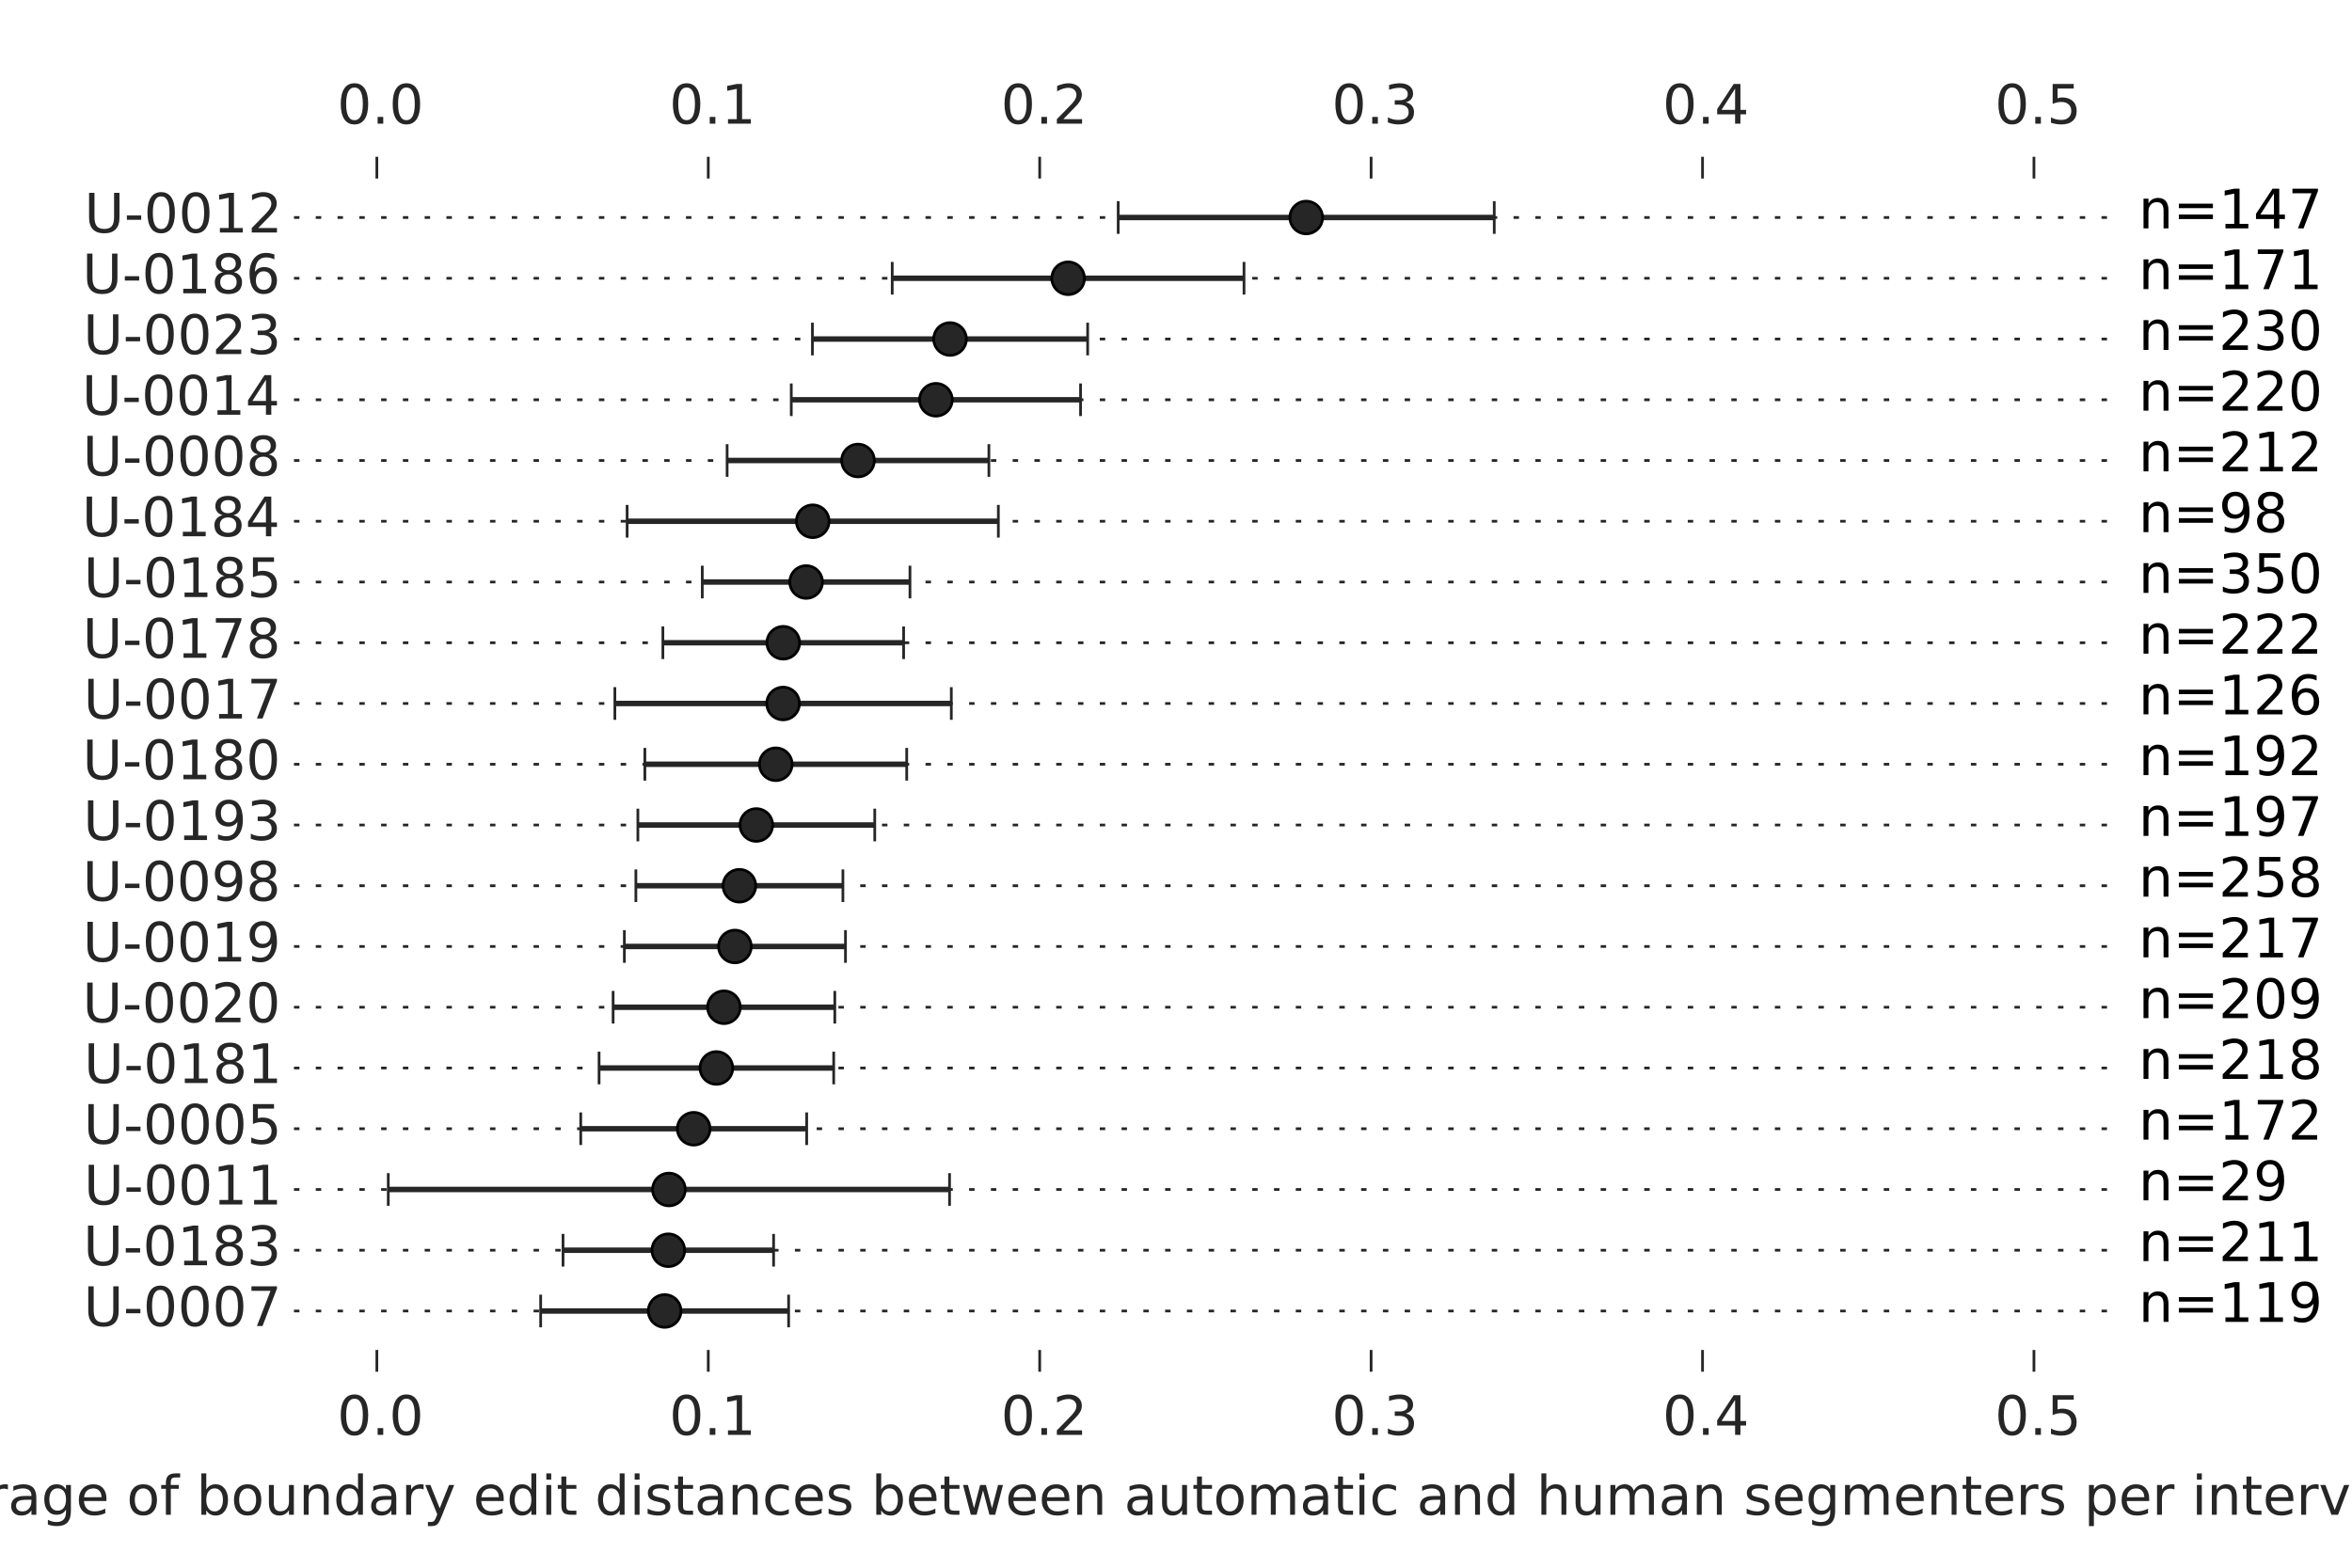 <?xml version="1.0" encoding="utf-8" standalone="no"?>
<!DOCTYPE svg PUBLIC "-//W3C//DTD SVG 1.1//EN"
  "http://www.w3.org/Graphics/SVG/1.1/DTD/svg11.dtd">
<!-- Created with matplotlib (http://matplotlib.org/) -->
<svg height="288pt" version="1.1" viewBox="0 0 432 288" width="432pt" xmlns="http://www.w3.org/2000/svg" xmlns:xlink="http://www.w3.org/1999/xlink">
 <defs>
  <style type="text/css">
*{stroke-linecap:butt;stroke-linejoin:round;}
  </style>
 </defs>
 <g id="figure_1">
  <g id="patch_1">
   <path d="
M0 288
L432 288
L432 0
L0 0
z
" style="fill:#ffffff;"/>
  </g>
  <g id="axes_1">
   <g id="patch_2">
    <path d="
M54 252
L388.8 252
L388.8 28.8
L54 28.8
z
" style="fill:#ffffff;"/>
   </g>
   <g id="LineCollection_1">
    <defs>
     <path d="
M54 -47.16
L388.8 -47.16" id="C0_0_6a199aa244"/>
     <path d="
M54 -58.32
L388.8 -58.32" id="C0_1_588f8433d3"/>
     <path d="
M54 -69.48
L388.8 -69.48" id="C0_2_7772f9c2dd"/>
     <path d="
M54 -80.64
L388.8 -80.64" id="C0_3_b1f64ebb49"/>
     <path d="
M54 -91.8
L388.8 -91.8" id="C0_4_8730de45d9"/>
     <path d="
M54 -102.96
L388.8 -102.96" id="C0_5_99406a7aaf"/>
     <path d="
M54 -114.12
L388.8 -114.12" id="C0_6_7942048942"/>
     <path d="
M54 -125.28
L388.8 -125.28" id="C0_7_b82e38e395"/>
     <path d="
M54 -136.44
L388.8 -136.44" id="C0_8_d7e3e08fdd"/>
     <path d="
M54 -147.6
L388.8 -147.6" id="C0_9_6d2f357f65"/>
     <path d="
M54 -158.76
L388.8 -158.76" id="C0_a_ce0889cb45"/>
     <path d="
M54 -169.92
L388.8 -169.92" id="C0_b_7368e0d4c1"/>
     <path d="
M54 -181.08
L388.8 -181.08" id="C0_c_1a0fd29d1f"/>
     <path d="
M54 -192.24
L388.8 -192.24" id="C0_d_731fc594bd"/>
     <path d="
M54 -203.4
L388.8 -203.4" id="C0_e_e04fd99e81"/>
     <path d="
M54 -214.56
L388.8 -214.56" id="C0_f_4d21507c98"/>
     <path d="
M54 -225.72
L388.8 -225.72" id="C0_10_7c52cc8406"/>
     <path d="
M54 -236.88
L388.8 -236.88" id="C0_11_734107a64f"/>
     <path d="
M54 -248.04
L388.8 -248.04" id="C0_12_1dcff3af32"/>
    </defs>
    <g clip-path="url(#p124b8dd147)">
     <use style="fill:none;stroke:#262626;stroke-dasharray:1,3;stroke-dashoffset:0.0;stroke-width:0.5;" x="0.0" xlink:href="#C0_0_6a199aa244" y="288.0"/>
    </g>
    <g clip-path="url(#p124b8dd147)">
     <use style="fill:none;stroke:#262626;stroke-dasharray:1,3;stroke-dashoffset:0.0;stroke-width:0.5;" x="0.0" xlink:href="#C0_1_588f8433d3" y="288.0"/>
    </g>
    <g clip-path="url(#p124b8dd147)">
     <use style="fill:none;stroke:#262626;stroke-dasharray:1,3;stroke-dashoffset:0.0;stroke-width:0.5;" x="0.0" xlink:href="#C0_2_7772f9c2dd" y="288.0"/>
    </g>
    <g clip-path="url(#p124b8dd147)">
     <use style="fill:none;stroke:#262626;stroke-dasharray:1,3;stroke-dashoffset:0.0;stroke-width:0.5;" x="0.0" xlink:href="#C0_3_b1f64ebb49" y="288.0"/>
    </g>
    <g clip-path="url(#p124b8dd147)">
     <use style="fill:none;stroke:#262626;stroke-dasharray:1,3;stroke-dashoffset:0.0;stroke-width:0.5;" x="0.0" xlink:href="#C0_4_8730de45d9" y="288.0"/>
    </g>
    <g clip-path="url(#p124b8dd147)">
     <use style="fill:none;stroke:#262626;stroke-dasharray:1,3;stroke-dashoffset:0.0;stroke-width:0.5;" x="0.0" xlink:href="#C0_5_99406a7aaf" y="288.0"/>
    </g>
    <g clip-path="url(#p124b8dd147)">
     <use style="fill:none;stroke:#262626;stroke-dasharray:1,3;stroke-dashoffset:0.0;stroke-width:0.5;" x="0.0" xlink:href="#C0_6_7942048942" y="288.0"/>
    </g>
    <g clip-path="url(#p124b8dd147)">
     <use style="fill:none;stroke:#262626;stroke-dasharray:1,3;stroke-dashoffset:0.0;stroke-width:0.5;" x="0.0" xlink:href="#C0_7_b82e38e395" y="288.0"/>
    </g>
    <g clip-path="url(#p124b8dd147)">
     <use style="fill:none;stroke:#262626;stroke-dasharray:1,3;stroke-dashoffset:0.0;stroke-width:0.5;" x="0.0" xlink:href="#C0_8_d7e3e08fdd" y="288.0"/>
    </g>
    <g clip-path="url(#p124b8dd147)">
     <use style="fill:none;stroke:#262626;stroke-dasharray:1,3;stroke-dashoffset:0.0;stroke-width:0.5;" x="0.0" xlink:href="#C0_9_6d2f357f65" y="288.0"/>
    </g>
    <g clip-path="url(#p124b8dd147)">
     <use style="fill:none;stroke:#262626;stroke-dasharray:1,3;stroke-dashoffset:0.0;stroke-width:0.5;" x="0.0" xlink:href="#C0_a_ce0889cb45" y="288.0"/>
    </g>
    <g clip-path="url(#p124b8dd147)">
     <use style="fill:none;stroke:#262626;stroke-dasharray:1,3;stroke-dashoffset:0.0;stroke-width:0.5;" x="0.0" xlink:href="#C0_b_7368e0d4c1" y="288.0"/>
    </g>
    <g clip-path="url(#p124b8dd147)">
     <use style="fill:none;stroke:#262626;stroke-dasharray:1,3;stroke-dashoffset:0.0;stroke-width:0.5;" x="0.0" xlink:href="#C0_c_1a0fd29d1f" y="288.0"/>
    </g>
    <g clip-path="url(#p124b8dd147)">
     <use style="fill:none;stroke:#262626;stroke-dasharray:1,3;stroke-dashoffset:0.0;stroke-width:0.5;" x="0.0" xlink:href="#C0_d_731fc594bd" y="288.0"/>
    </g>
    <g clip-path="url(#p124b8dd147)">
     <use style="fill:none;stroke:#262626;stroke-dasharray:1,3;stroke-dashoffset:0.0;stroke-width:0.5;" x="0.0" xlink:href="#C0_e_e04fd99e81" y="288.0"/>
    </g>
    <g clip-path="url(#p124b8dd147)">
     <use style="fill:none;stroke:#262626;stroke-dasharray:1,3;stroke-dashoffset:0.0;stroke-width:0.5;" x="0.0" xlink:href="#C0_f_4d21507c98" y="288.0"/>
    </g>
    <g clip-path="url(#p124b8dd147)">
     <use style="fill:none;stroke:#262626;stroke-dasharray:1,3;stroke-dashoffset:0.0;stroke-width:0.5;" x="0.0" xlink:href="#C0_10_7c52cc8406" y="288.0"/>
    </g>
    <g clip-path="url(#p124b8dd147)">
     <use style="fill:none;stroke:#262626;stroke-dasharray:1,3;stroke-dashoffset:0.0;stroke-width:0.5;" x="0.0" xlink:href="#C0_11_734107a64f" y="288.0"/>
    </g>
    <g clip-path="url(#p124b8dd147)">
     <use style="fill:none;stroke:#262626;stroke-dasharray:1,3;stroke-dashoffset:0.0;stroke-width:0.5;" x="0.0" xlink:href="#C0_12_1dcff3af32" y="288.0"/>
    </g>
   </g>
   <g id="LineCollection_2">
    <defs>
     <path d="
M99.305 -47.16
L144.848 -47.16" id="C1_0_1db95503e3"/>
     <path d="
M103.413 -58.32
L142.088 -58.32" id="C1_1_782b5abe16"/>
     <path d="
M71.316 -69.48
L174.406 -69.48" id="C1_2_d51b9a1bb7"/>
     <path d="
M106.666 -80.64
L148.168 -80.64" id="C1_3_ed65d28721"/>
     <path d="
M110.034 -91.8
L153.127 -91.8" id="C1_4_32b3a9ed20"/>
     <path d="
M112.612 -102.96
L153.33 -102.96" id="C1_5_536fb7896c"/>
     <path d="
M114.678 -114.12
L155.291 -114.12" id="C1_6_0cbf7ed723"/>
     <path d="
M116.793 -125.28
L154.819 -125.28" id="C1_7_b25cab64c9"/>
     <path d="
M117.16 -136.44
L160.669 -136.44" id="C1_8_f8db1b8e89"/>
     <path d="
M118.444 -147.6
L166.538 -147.6" id="C1_9_79beb1d8ae"/>
     <path d="
M112.934 -158.76
L174.732 -158.76" id="C1_a_40b9ed55d3"/>
     <path d="
M121.753 -169.92
L165.971 -169.92" id="C1_b_aa9726ec27"/>
     <path d="
M128.99 -181.08
L167.136 -181.08" id="C1_c_5a4dc490fe"/>
     <path d="
M115.185 -192.24
L183.37 -192.24" id="C1_d_22d7d80009"/>
     <path d="
M133.552 -203.4
L181.633 -203.4" id="C1_e_660a4cdcc5"/>
     <path d="
M145.336 -214.56
L198.469 -214.56" id="C1_f_17c5ff27cd"/>
     <path d="
M149.219 -225.72
L199.772 -225.72" id="C1_10_cbe225e20a"/>
     <path d="
M163.878 -236.88
L228.491 -236.88" id="C1_11_dfc305f742"/>
     <path d="
M205.383 -248.04
L274.456 -248.04" id="C1_12_9438497086"/>
    </defs>
    <g clip-path="url(#p124b8dd147)">
     <use style="fill:none;stroke:#262626;" x="0.0" xlink:href="#C1_0_1db95503e3" y="288.0"/>
    </g>
    <g clip-path="url(#p124b8dd147)">
     <use style="fill:none;stroke:#262626;" x="0.0" xlink:href="#C1_1_782b5abe16" y="288.0"/>
    </g>
    <g clip-path="url(#p124b8dd147)">
     <use style="fill:none;stroke:#262626;" x="0.0" xlink:href="#C1_2_d51b9a1bb7" y="288.0"/>
    </g>
    <g clip-path="url(#p124b8dd147)">
     <use style="fill:none;stroke:#262626;" x="0.0" xlink:href="#C1_3_ed65d28721" y="288.0"/>
    </g>
    <g clip-path="url(#p124b8dd147)">
     <use style="fill:none;stroke:#262626;" x="0.0" xlink:href="#C1_4_32b3a9ed20" y="288.0"/>
    </g>
    <g clip-path="url(#p124b8dd147)">
     <use style="fill:none;stroke:#262626;" x="0.0" xlink:href="#C1_5_536fb7896c" y="288.0"/>
    </g>
    <g clip-path="url(#p124b8dd147)">
     <use style="fill:none;stroke:#262626;" x="0.0" xlink:href="#C1_6_0cbf7ed723" y="288.0"/>
    </g>
    <g clip-path="url(#p124b8dd147)">
     <use style="fill:none;stroke:#262626;" x="0.0" xlink:href="#C1_7_b25cab64c9" y="288.0"/>
    </g>
    <g clip-path="url(#p124b8dd147)">
     <use style="fill:none;stroke:#262626;" x="0.0" xlink:href="#C1_8_f8db1b8e89" y="288.0"/>
    </g>
    <g clip-path="url(#p124b8dd147)">
     <use style="fill:none;stroke:#262626;" x="0.0" xlink:href="#C1_9_79beb1d8ae" y="288.0"/>
    </g>
    <g clip-path="url(#p124b8dd147)">
     <use style="fill:none;stroke:#262626;" x="0.0" xlink:href="#C1_a_40b9ed55d3" y="288.0"/>
    </g>
    <g clip-path="url(#p124b8dd147)">
     <use style="fill:none;stroke:#262626;" x="0.0" xlink:href="#C1_b_aa9726ec27" y="288.0"/>
    </g>
    <g clip-path="url(#p124b8dd147)">
     <use style="fill:none;stroke:#262626;" x="0.0" xlink:href="#C1_c_5a4dc490fe" y="288.0"/>
    </g>
    <g clip-path="url(#p124b8dd147)">
     <use style="fill:none;stroke:#262626;" x="0.0" xlink:href="#C1_d_22d7d80009" y="288.0"/>
    </g>
    <g clip-path="url(#p124b8dd147)">
     <use style="fill:none;stroke:#262626;" x="0.0" xlink:href="#C1_e_660a4cdcc5" y="288.0"/>
    </g>
    <g clip-path="url(#p124b8dd147)">
     <use style="fill:none;stroke:#262626;" x="0.0" xlink:href="#C1_f_17c5ff27cd" y="288.0"/>
    </g>
    <g clip-path="url(#p124b8dd147)">
     <use style="fill:none;stroke:#262626;" x="0.0" xlink:href="#C1_10_cbe225e20a" y="288.0"/>
    </g>
    <g clip-path="url(#p124b8dd147)">
     <use style="fill:none;stroke:#262626;" x="0.0" xlink:href="#C1_11_dfc305f742" y="288.0"/>
    </g>
    <g clip-path="url(#p124b8dd147)">
     <use style="fill:none;stroke:#262626;" x="0.0" xlink:href="#C1_12_9438497086" y="288.0"/>
    </g>
   </g>
   <g id="line2d_1">
    <defs>
     <path d="
M0 3
L0 -3" id="mae6f090968" style="stroke:#262626;stroke-width:0.5;"/>
    </defs>
    <g clip-path="url(#p124b8dd147)">
     <use style="fill:#262626;stroke:#262626;stroke-width:0.5;" x="99.305" xlink:href="#mae6f090968" y="240.84"/>
     <use style="fill:#262626;stroke:#262626;stroke-width:0.5;" x="103.413" xlink:href="#mae6f090968" y="229.68"/>
     <use style="fill:#262626;stroke:#262626;stroke-width:0.5;" x="71.316" xlink:href="#mae6f090968" y="218.52"/>
     <use style="fill:#262626;stroke:#262626;stroke-width:0.5;" x="106.666" xlink:href="#mae6f090968" y="207.36"/>
     <use style="fill:#262626;stroke:#262626;stroke-width:0.5;" x="110.034" xlink:href="#mae6f090968" y="196.2"/>
     <use style="fill:#262626;stroke:#262626;stroke-width:0.5;" x="112.612" xlink:href="#mae6f090968" y="185.04"/>
     <use style="fill:#262626;stroke:#262626;stroke-width:0.5;" x="114.678" xlink:href="#mae6f090968" y="173.88"/>
     <use style="fill:#262626;stroke:#262626;stroke-width:0.5;" x="116.793" xlink:href="#mae6f090968" y="162.72"/>
     <use style="fill:#262626;stroke:#262626;stroke-width:0.5;" x="117.16" xlink:href="#mae6f090968" y="151.56"/>
     <use style="fill:#262626;stroke:#262626;stroke-width:0.5;" x="118.444" xlink:href="#mae6f090968" y="140.4"/>
     <use style="fill:#262626;stroke:#262626;stroke-width:0.5;" x="112.934" xlink:href="#mae6f090968" y="129.24"/>
     <use style="fill:#262626;stroke:#262626;stroke-width:0.5;" x="121.753" xlink:href="#mae6f090968" y="118.08"/>
     <use style="fill:#262626;stroke:#262626;stroke-width:0.5;" x="128.99" xlink:href="#mae6f090968" y="106.92"/>
     <use style="fill:#262626;stroke:#262626;stroke-width:0.5;" x="115.185" xlink:href="#mae6f090968" y="95.76"/>
     <use style="fill:#262626;stroke:#262626;stroke-width:0.5;" x="133.552" xlink:href="#mae6f090968" y="84.6"/>
     <use style="fill:#262626;stroke:#262626;stroke-width:0.5;" x="145.336" xlink:href="#mae6f090968" y="73.44"/>
     <use style="fill:#262626;stroke:#262626;stroke-width:0.5;" x="149.219" xlink:href="#mae6f090968" y="62.28"/>
     <use style="fill:#262626;stroke:#262626;stroke-width:0.5;" x="163.878" xlink:href="#mae6f090968" y="51.12"/>
     <use style="fill:#262626;stroke:#262626;stroke-width:0.5;" x="205.383" xlink:href="#mae6f090968" y="39.96"/>
    </g>
   </g>
   <g id="line2d_2">
    <g clip-path="url(#p124b8dd147)">
     <use style="fill:#262626;stroke:#262626;stroke-width:0.5;" x="144.848" xlink:href="#mae6f090968" y="240.84"/>
     <use style="fill:#262626;stroke:#262626;stroke-width:0.5;" x="142.088" xlink:href="#mae6f090968" y="229.68"/>
     <use style="fill:#262626;stroke:#262626;stroke-width:0.5;" x="174.406" xlink:href="#mae6f090968" y="218.52"/>
     <use style="fill:#262626;stroke:#262626;stroke-width:0.5;" x="148.168" xlink:href="#mae6f090968" y="207.36"/>
     <use style="fill:#262626;stroke:#262626;stroke-width:0.5;" x="153.127" xlink:href="#mae6f090968" y="196.2"/>
     <use style="fill:#262626;stroke:#262626;stroke-width:0.5;" x="153.33" xlink:href="#mae6f090968" y="185.04"/>
     <use style="fill:#262626;stroke:#262626;stroke-width:0.5;" x="155.291" xlink:href="#mae6f090968" y="173.88"/>
     <use style="fill:#262626;stroke:#262626;stroke-width:0.5;" x="154.819" xlink:href="#mae6f090968" y="162.72"/>
     <use style="fill:#262626;stroke:#262626;stroke-width:0.5;" x="160.669" xlink:href="#mae6f090968" y="151.56"/>
     <use style="fill:#262626;stroke:#262626;stroke-width:0.5;" x="166.538" xlink:href="#mae6f090968" y="140.4"/>
     <use style="fill:#262626;stroke:#262626;stroke-width:0.5;" x="174.732" xlink:href="#mae6f090968" y="129.24"/>
     <use style="fill:#262626;stroke:#262626;stroke-width:0.5;" x="165.971" xlink:href="#mae6f090968" y="118.08"/>
     <use style="fill:#262626;stroke:#262626;stroke-width:0.5;" x="167.136" xlink:href="#mae6f090968" y="106.92"/>
     <use style="fill:#262626;stroke:#262626;stroke-width:0.5;" x="183.37" xlink:href="#mae6f090968" y="95.76"/>
     <use style="fill:#262626;stroke:#262626;stroke-width:0.5;" x="181.633" xlink:href="#mae6f090968" y="84.6"/>
     <use style="fill:#262626;stroke:#262626;stroke-width:0.5;" x="198.469" xlink:href="#mae6f090968" y="73.44"/>
     <use style="fill:#262626;stroke:#262626;stroke-width:0.5;" x="199.772" xlink:href="#mae6f090968" y="62.28"/>
     <use style="fill:#262626;stroke:#262626;stroke-width:0.5;" x="228.491" xlink:href="#mae6f090968" y="51.12"/>
     <use style="fill:#262626;stroke:#262626;stroke-width:0.5;" x="274.456" xlink:href="#mae6f090968" y="39.96"/>
    </g>
   </g>
   <g id="line2d_3"/>
   <g id="line2d_4">
    <defs>
     <path d="
M0 3
C0.796 3 1.559 2.684 2.121 2.121
C2.684 1.559 3 0.796 3 0
C3 -0.796 2.684 -1.559 2.121 -2.121
C1.559 -2.684 0.796 -3 0 -3
C-0.796 -3 -1.559 -2.684 -2.121 -2.121
C-2.684 -1.559 -3 -0.796 -3 0
C-3 0.796 -2.684 1.559 -2.121 2.121
C-1.559 2.684 -0.796 3 0 3
z
" id="m13eff84318" style="stroke:#000000;stroke-width:0.5;"/>
    </defs>
    <g clip-path="url(#p124b8dd147)">
     <use style="fill:#262626;opacity:0.75;stroke:#000000;stroke-width:0.5;" x="122.077" xlink:href="#m13eff84318" y="240.84"/>
     <use style="fill:#262626;opacity:0.75;stroke:#000000;stroke-width:0.5;" x="122.75" xlink:href="#m13eff84318" y="229.68"/>
     <use style="fill:#262626;opacity:0.75;stroke:#000000;stroke-width:0.5;" x="122.861" xlink:href="#m13eff84318" y="218.52"/>
     <use style="fill:#262626;opacity:0.75;stroke:#000000;stroke-width:0.5;" x="127.417" xlink:href="#m13eff84318" y="207.36"/>
     <use style="fill:#262626;opacity:0.75;stroke:#000000;stroke-width:0.5;" x="131.58" xlink:href="#m13eff84318" y="196.2"/>
     <use style="fill:#262626;opacity:0.75;stroke:#000000;stroke-width:0.5;" x="132.971" xlink:href="#m13eff84318" y="185.04"/>
     <use style="fill:#262626;opacity:0.75;stroke:#000000;stroke-width:0.5;" x="134.984" xlink:href="#m13eff84318" y="173.88"/>
     <use style="fill:#262626;opacity:0.75;stroke:#000000;stroke-width:0.5;" x="135.806" xlink:href="#m13eff84318" y="162.72"/>
     <use style="fill:#262626;opacity:0.75;stroke:#000000;stroke-width:0.5;" x="138.915" xlink:href="#m13eff84318" y="151.56"/>
     <use style="fill:#262626;opacity:0.75;stroke:#000000;stroke-width:0.5;" x="142.491" xlink:href="#m13eff84318" y="140.4"/>
     <use style="fill:#262626;opacity:0.75;stroke:#000000;stroke-width:0.5;" x="143.833" xlink:href="#m13eff84318" y="129.24"/>
     <use style="fill:#262626;opacity:0.75;stroke:#000000;stroke-width:0.5;" x="143.862" xlink:href="#m13eff84318" y="118.08"/>
     <use style="fill:#262626;opacity:0.75;stroke:#000000;stroke-width:0.5;" x="148.063" xlink:href="#m13eff84318" y="106.92"/>
     <use style="fill:#262626;opacity:0.75;stroke:#000000;stroke-width:0.5;" x="149.278" xlink:href="#m13eff84318" y="95.76"/>
     <use style="fill:#262626;opacity:0.75;stroke:#000000;stroke-width:0.5;" x="157.592" xlink:href="#m13eff84318" y="84.6"/>
     <use style="fill:#262626;opacity:0.75;stroke:#000000;stroke-width:0.5;" x="171.902" xlink:href="#m13eff84318" y="73.44"/>
     <use style="fill:#262626;opacity:0.75;stroke:#000000;stroke-width:0.5;" x="174.496" xlink:href="#m13eff84318" y="62.28"/>
     <use style="fill:#262626;opacity:0.75;stroke:#000000;stroke-width:0.5;" x="196.185" xlink:href="#m13eff84318" y="51.12"/>
     <use style="fill:#262626;opacity:0.75;stroke:#000000;stroke-width:0.5;" x="239.919" xlink:href="#m13eff84318" y="39.96"/>
    </g>
   </g>
   <g id="matplotlib.axis_1">
    <g id="xtick_1">
     <g id="line2d_5">
      <defs>
       <path d="
M0 0
L0 -4" id="m51f51a7308" style="stroke:#262626;stroke-width:0.5;"/>
      </defs>
      <g>
       <use style="fill:#262626;stroke:#262626;stroke-width:0.5;" x="69.218" xlink:href="#m51f51a7308" y="252.0"/>
      </g>
     </g>
     <g id="line2d_6">
      <defs>
       <path d="
M0 0
L0 4" id="m8f8b9df92f" style="stroke:#262626;stroke-width:0.5;"/>
      </defs>
      <g>
       <use style="fill:#262626;stroke:#262626;stroke-width:0.5;" x="69.218" xlink:href="#m8f8b9df92f" y="28.8"/>
      </g>
     </g>
     <g id="text_1">
      <!-- 0.0 -->
      <defs>
       <path d="
M10.688 12.406
L21 12.406
L21 0
L10.688 0
z
" id="BitstreamVeraSans-Roman-2e"/>
       <path d="
M31.781 66.406
Q24.172 66.406 20.328 58.906
Q16.5 51.422 16.5 36.375
Q16.5 21.391 20.328 13.891
Q24.172 6.391 31.781 6.391
Q39.453 6.391 43.281 13.891
Q47.125 21.391 47.125 36.375
Q47.125 51.422 43.281 58.906
Q39.453 66.406 31.781 66.406
M31.781 74.219
Q44.047 74.219 50.516 64.516
Q56.984 54.828 56.984 36.375
Q56.984 17.969 50.516 8.266
Q44.047 -1.422 31.781 -1.422
Q19.531 -1.422 13.062 8.266
Q6.594 17.969 6.594 36.375
Q6.594 54.828 13.062 64.516
Q19.531 74.219 31.781 74.219" id="BitstreamVeraSans-Roman-30"/>
      </defs>
      <g style="fill:#262626;" transform="translate(61.928 263.598)scale(0.1 -0.1)">
       <use xlink:href="#BitstreamVeraSans-Roman-30"/>
       <use x="63.623" xlink:href="#BitstreamVeraSans-Roman-2e"/>
       <use x="95.41" xlink:href="#BitstreamVeraSans-Roman-30"/>
      </g>
     </g>
     <g id="text_2">
      <!-- 0.0 -->
      <g style="fill:#262626;" transform="translate(61.928 22.72)scale(0.1 -0.1)">
       <use xlink:href="#BitstreamVeraSans-Roman-30"/>
       <use x="63.623" xlink:href="#BitstreamVeraSans-Roman-2e"/>
       <use x="95.41" xlink:href="#BitstreamVeraSans-Roman-30"/>
      </g>
     </g>
    </g>
    <g id="xtick_2">
     <g id="line2d_7">
      <g>
       <use style="fill:#262626;stroke:#262626;stroke-width:0.5;" x="130.091" xlink:href="#m51f51a7308" y="252.0"/>
      </g>
     </g>
     <g id="line2d_8">
      <g>
       <use style="fill:#262626;stroke:#262626;stroke-width:0.5;" x="130.091" xlink:href="#m8f8b9df92f" y="28.8"/>
      </g>
     </g>
     <g id="text_3">
      <!-- 0.1 -->
      <defs>
       <path d="
M12.406 8.297
L28.516 8.297
L28.516 63.922
L10.984 60.406
L10.984 69.391
L28.422 72.906
L38.281 72.906
L38.281 8.297
L54.391 8.297
L54.391 0
L12.406 0
z
" id="BitstreamVeraSans-Roman-31"/>
      </defs>
      <g style="fill:#262626;" transform="translate(122.931 263.598)scale(0.1 -0.1)">
       <use xlink:href="#BitstreamVeraSans-Roman-30"/>
       <use x="63.623" xlink:href="#BitstreamVeraSans-Roman-2e"/>
       <use x="95.41" xlink:href="#BitstreamVeraSans-Roman-31"/>
      </g>
     </g>
     <g id="text_4">
      <!-- 0.1 -->
      <g style="fill:#262626;" transform="translate(122.931 22.72)scale(0.1 -0.1)">
       <use xlink:href="#BitstreamVeraSans-Roman-30"/>
       <use x="63.623" xlink:href="#BitstreamVeraSans-Roman-2e"/>
       <use x="95.41" xlink:href="#BitstreamVeraSans-Roman-31"/>
      </g>
     </g>
    </g>
    <g id="xtick_3">
     <g id="line2d_9">
      <g>
       <use style="fill:#262626;stroke:#262626;stroke-width:0.5;" x="190.964" xlink:href="#m51f51a7308" y="252.0"/>
      </g>
     </g>
     <g id="line2d_10">
      <g>
       <use style="fill:#262626;stroke:#262626;stroke-width:0.5;" x="190.964" xlink:href="#m8f8b9df92f" y="28.8"/>
      </g>
     </g>
     <g id="text_5">
      <!-- 0.2 -->
      <defs>
       <path d="
M19.188 8.297
L53.609 8.297
L53.609 0
L7.328 0
L7.328 8.297
Q12.938 14.109 22.625 23.891
Q32.328 33.688 34.812 36.531
Q39.547 41.844 41.422 45.531
Q43.312 49.219 43.312 52.781
Q43.312 58.594 39.234 62.25
Q35.156 65.922 28.609 65.922
Q23.969 65.922 18.812 64.312
Q13.672 62.703 7.812 59.422
L7.812 69.391
Q13.766 71.781 18.938 73
Q24.125 74.219 28.422 74.219
Q39.75 74.219 46.484 68.547
Q53.219 62.891 53.219 53.422
Q53.219 48.922 51.531 44.891
Q49.859 40.875 45.406 35.406
Q44.188 33.984 37.641 27.219
Q31.109 20.453 19.188 8.297" id="BitstreamVeraSans-Roman-32"/>
      </defs>
      <g style="fill:#262626;" transform="translate(183.843 263.598)scale(0.1 -0.1)">
       <use xlink:href="#BitstreamVeraSans-Roman-30"/>
       <use x="63.623" xlink:href="#BitstreamVeraSans-Roman-2e"/>
       <use x="95.41" xlink:href="#BitstreamVeraSans-Roman-32"/>
      </g>
     </g>
     <g id="text_6">
      <!-- 0.2 -->
      <g style="fill:#262626;" transform="translate(183.843 22.72)scale(0.1 -0.1)">
       <use xlink:href="#BitstreamVeraSans-Roman-30"/>
       <use x="63.623" xlink:href="#BitstreamVeraSans-Roman-2e"/>
       <use x="95.41" xlink:href="#BitstreamVeraSans-Roman-32"/>
      </g>
     </g>
    </g>
    <g id="xtick_4">
     <g id="line2d_11">
      <g>
       <use style="fill:#262626;stroke:#262626;stroke-width:0.5;" x="251.836" xlink:href="#m51f51a7308" y="252.0"/>
      </g>
     </g>
     <g id="line2d_12">
      <g>
       <use style="fill:#262626;stroke:#262626;stroke-width:0.5;" x="251.836" xlink:href="#m8f8b9df92f" y="28.8"/>
      </g>
     </g>
     <g id="text_7">
      <!-- 0.3 -->
      <defs>
       <path d="
M40.578 39.312
Q47.656 37.797 51.625 33
Q55.609 28.219 55.609 21.188
Q55.609 10.406 48.188 4.484
Q40.766 -1.422 27.094 -1.422
Q22.516 -1.422 17.656 -0.516
Q12.797 0.391 7.625 2.203
L7.625 11.719
Q11.719 9.328 16.594 8.109
Q21.484 6.891 26.812 6.891
Q36.078 6.891 40.938 10.547
Q45.797 14.203 45.797 21.188
Q45.797 27.641 41.281 31.266
Q36.766 34.906 28.719 34.906
L20.219 34.906
L20.219 43.016
L29.109 43.016
Q36.375 43.016 40.234 45.922
Q44.094 48.828 44.094 54.297
Q44.094 59.906 40.109 62.906
Q36.141 65.922 28.719 65.922
Q24.656 65.922 20.016 65.031
Q15.375 64.156 9.812 62.312
L9.812 71.094
Q15.438 72.656 20.344 73.438
Q25.25 74.219 29.594 74.219
Q40.828 74.219 47.359 69.109
Q53.906 64.016 53.906 55.328
Q53.906 49.266 50.438 45.094
Q46.969 40.922 40.578 39.312" id="BitstreamVeraSans-Roman-33"/>
      </defs>
      <g style="fill:#262626;" transform="translate(244.615 263.598)scale(0.1 -0.1)">
       <use xlink:href="#BitstreamVeraSans-Roman-30"/>
       <use x="63.623" xlink:href="#BitstreamVeraSans-Roman-2e"/>
       <use x="95.41" xlink:href="#BitstreamVeraSans-Roman-33"/>
      </g>
     </g>
     <g id="text_8">
      <!-- 0.3 -->
      <g style="fill:#262626;" transform="translate(244.615 22.72)scale(0.1 -0.1)">
       <use xlink:href="#BitstreamVeraSans-Roman-30"/>
       <use x="63.623" xlink:href="#BitstreamVeraSans-Roman-2e"/>
       <use x="95.41" xlink:href="#BitstreamVeraSans-Roman-33"/>
      </g>
     </g>
    </g>
    <g id="xtick_5">
     <g id="line2d_13">
      <g>
       <use style="fill:#262626;stroke:#262626;stroke-width:0.5;" x="312.709" xlink:href="#m51f51a7308" y="252.0"/>
      </g>
     </g>
     <g id="line2d_14">
      <g>
       <use style="fill:#262626;stroke:#262626;stroke-width:0.5;" x="312.709" xlink:href="#m8f8b9df92f" y="28.8"/>
      </g>
     </g>
     <g id="text_9">
      <!-- 0.4 -->
      <defs>
       <path d="
M37.797 64.312
L12.891 25.391
L37.797 25.391
z

M35.203 72.906
L47.609 72.906
L47.609 25.391
L58.016 25.391
L58.016 17.188
L47.609 17.188
L47.609 0
L37.797 0
L37.797 17.188
L4.891 17.188
L4.891 26.703
z
" id="BitstreamVeraSans-Roman-34"/>
      </defs>
      <g style="fill:#262626;" transform="translate(305.368 263.598)scale(0.1 -0.1)">
       <use xlink:href="#BitstreamVeraSans-Roman-30"/>
       <use x="63.623" xlink:href="#BitstreamVeraSans-Roman-2e"/>
       <use x="95.41" xlink:href="#BitstreamVeraSans-Roman-34"/>
      </g>
     </g>
     <g id="text_10">
      <!-- 0.4 -->
      <g style="fill:#262626;" transform="translate(305.368 22.72)scale(0.1 -0.1)">
       <use xlink:href="#BitstreamVeraSans-Roman-30"/>
       <use x="63.623" xlink:href="#BitstreamVeraSans-Roman-2e"/>
       <use x="95.41" xlink:href="#BitstreamVeraSans-Roman-34"/>
      </g>
     </g>
    </g>
    <g id="xtick_6">
     <g id="line2d_15">
      <g>
       <use style="fill:#262626;stroke:#262626;stroke-width:0.5;" x="373.582" xlink:href="#m51f51a7308" y="252.0"/>
      </g>
     </g>
     <g id="line2d_16">
      <g>
       <use style="fill:#262626;stroke:#262626;stroke-width:0.5;" x="373.582" xlink:href="#m8f8b9df92f" y="28.8"/>
      </g>
     </g>
     <g id="text_11">
      <!-- 0.5 -->
      <defs>
       <path d="
M10.797 72.906
L49.516 72.906
L49.516 64.594
L19.828 64.594
L19.828 46.734
Q21.969 47.469 24.109 47.828
Q26.266 48.188 28.422 48.188
Q40.625 48.188 47.75 41.5
Q54.891 34.812 54.891 23.391
Q54.891 11.625 47.562 5.094
Q40.234 -1.422 26.906 -1.422
Q22.312 -1.422 17.547 -0.641
Q12.797 0.141 7.719 1.703
L7.719 11.625
Q12.109 9.234 16.797 8.062
Q21.484 6.891 26.703 6.891
Q35.156 6.891 40.078 11.328
Q45.016 15.766 45.016 23.391
Q45.016 31 40.078 35.438
Q35.156 39.891 26.703 39.891
Q22.75 39.891 18.812 39.016
Q14.891 38.141 10.797 36.281
z
" id="BitstreamVeraSans-Roman-35"/>
      </defs>
      <g style="fill:#262626;" transform="translate(366.397 263.598)scale(0.1 -0.1)">
       <use xlink:href="#BitstreamVeraSans-Roman-30"/>
       <use x="63.623" xlink:href="#BitstreamVeraSans-Roman-2e"/>
       <use x="95.41" xlink:href="#BitstreamVeraSans-Roman-35"/>
      </g>
     </g>
     <g id="text_12">
      <!-- 0.5 -->
      <g style="fill:#262626;" transform="translate(366.397 22.72)scale(0.1 -0.1)">
       <use xlink:href="#BitstreamVeraSans-Roman-30"/>
       <use x="63.623" xlink:href="#BitstreamVeraSans-Roman-2e"/>
       <use x="95.41" xlink:href="#BitstreamVeraSans-Roman-35"/>
      </g>
     </g>
    </g>
    <g id="text_13">
     <!-- Micro-average of boundary edit distances between automatic and human segmenters per interview (95% CI) -->
     <defs>
      <path d="
M8.016 75.875
L15.828 75.875
Q23.141 64.359 26.781 53.312
Q30.422 42.281 30.422 31.391
Q30.422 20.453 26.781 9.375
Q23.141 -1.703 15.828 -13.188
L8.016 -13.188
Q14.5 -2 17.703 9.062
Q20.906 20.125 20.906 31.391
Q20.906 42.672 17.703 53.656
Q14.5 64.656 8.016 75.875" id="BitstreamVeraSans-Roman-29"/>
      <path d="
M18.109 8.203
L18.109 -20.797
L9.078 -20.797
L9.078 54.688
L18.109 54.688
L18.109 46.391
Q20.953 51.266 25.266 53.625
Q29.594 56 35.594 56
Q45.562 56 51.781 48.094
Q58.016 40.188 58.016 27.297
Q58.016 14.406 51.781 6.484
Q45.562 -1.422 35.594 -1.422
Q29.594 -1.422 25.266 0.953
Q20.953 3.328 18.109 8.203
M48.688 27.297
Q48.688 37.203 44.609 42.844
Q40.531 48.484 33.406 48.484
Q26.266 48.484 22.188 42.844
Q18.109 37.203 18.109 27.297
Q18.109 17.391 22.188 11.75
Q26.266 6.109 33.406 6.109
Q40.531 6.109 44.609 11.75
Q48.688 17.391 48.688 27.297" id="BitstreamVeraSans-Roman-70"/>
      <path d="
M45.406 46.391
L45.406 75.984
L54.391 75.984
L54.391 0
L45.406 0
L45.406 8.203
Q42.578 3.328 38.25 0.953
Q33.938 -1.422 27.875 -1.422
Q17.969 -1.422 11.734 6.484
Q5.516 14.406 5.516 27.297
Q5.516 40.188 11.734 48.094
Q17.969 56 27.875 56
Q33.938 56 38.25 53.625
Q42.578 51.266 45.406 46.391
M14.797 27.297
Q14.797 17.391 18.875 11.75
Q22.953 6.109 30.078 6.109
Q37.203 6.109 41.297 11.75
Q45.406 17.391 45.406 27.297
Q45.406 37.203 41.297 42.844
Q37.203 48.484 30.078 48.484
Q22.953 48.484 18.875 42.844
Q14.797 37.203 14.797 27.297" id="BitstreamVeraSans-Roman-64"/>
      <path d="
M72.703 32.078
Q68.453 32.078 66.031 28.469
Q63.625 24.859 63.625 18.406
Q63.625 12.062 66.031 8.422
Q68.453 4.781 72.703 4.781
Q76.859 4.781 79.266 8.422
Q81.688 12.062 81.688 18.406
Q81.688 24.812 79.266 28.438
Q76.859 32.078 72.703 32.078
M72.703 38.281
Q80.422 38.281 84.953 32.906
Q89.5 27.547 89.5 18.406
Q89.5 9.281 84.938 3.922
Q80.375 -1.422 72.703 -1.422
Q64.891 -1.422 60.344 3.922
Q55.812 9.281 55.812 18.406
Q55.812 27.594 60.375 32.938
Q64.938 38.281 72.703 38.281
M22.312 68.016
Q18.109 68.016 15.688 64.375
Q13.281 60.75 13.281 54.391
Q13.281 47.953 15.672 44.328
Q18.062 40.719 22.312 40.719
Q26.562 40.719 28.969 44.328
Q31.391 47.953 31.391 54.391
Q31.391 60.688 28.953 64.344
Q26.516 68.016 22.312 68.016
M66.406 74.219
L74.219 74.219
L28.609 -1.422
L20.797 -1.422
z

M22.312 74.219
Q30.031 74.219 34.609 68.875
Q39.203 63.531 39.203 54.391
Q39.203 45.172 34.641 39.844
Q30.078 34.516 22.312 34.516
Q14.547 34.516 10.031 39.859
Q5.516 45.219 5.516 54.391
Q5.516 63.484 10.047 68.844
Q14.594 74.219 22.312 74.219" id="BitstreamVeraSans-Roman-25"/>
      <path d="
M2.984 54.688
L12.5 54.688
L29.594 8.797
L46.688 54.688
L56.203 54.688
L35.688 0
L23.484 0
z
" id="BitstreamVeraSans-Roman-76"/>
      <path d="
M34.281 27.484
Q23.391 27.484 19.188 25
Q14.984 22.516 14.984 16.5
Q14.984 11.719 18.141 8.906
Q21.297 6.109 26.703 6.109
Q34.188 6.109 38.703 11.406
Q43.219 16.703 43.219 25.484
L43.219 27.484
z

M52.203 31.203
L52.203 0
L43.219 0
L43.219 8.297
Q40.141 3.328 35.547 0.953
Q30.953 -1.422 24.312 -1.422
Q15.922 -1.422 10.953 3.297
Q6 8.016 6 15.922
Q6 25.141 12.172 29.828
Q18.359 34.516 30.609 34.516
L43.219 34.516
L43.219 35.406
Q43.219 41.609 39.141 45
Q35.062 48.391 27.688 48.391
Q23 48.391 18.547 47.266
Q14.109 46.141 10.016 43.891
L10.016 52.203
Q14.938 54.109 19.578 55.047
Q24.219 56 28.609 56
Q40.484 56 46.344 49.844
Q52.203 43.703 52.203 31.203" id="BitstreamVeraSans-Roman-61"/>
      <path d="
M30.609 48.391
Q23.391 48.391 19.188 42.75
Q14.984 37.109 14.984 27.297
Q14.984 17.484 19.156 11.844
Q23.344 6.203 30.609 6.203
Q37.797 6.203 41.984 11.859
Q46.188 17.531 46.188 27.297
Q46.188 37.016 41.984 42.703
Q37.797 48.391 30.609 48.391
M30.609 56
Q42.328 56 49.016 48.375
Q55.719 40.766 55.719 27.297
Q55.719 13.875 49.016 6.219
Q42.328 -1.422 30.609 -1.422
Q18.844 -1.422 12.172 6.219
Q5.516 13.875 5.516 27.297
Q5.516 40.766 12.172 48.375
Q18.844 56 30.609 56" id="BitstreamVeraSans-Roman-6f"/>
      <path d="
M37.109 75.984
L37.109 68.5
L28.516 68.5
Q23.688 68.5 21.797 66.547
Q19.922 64.594 19.922 59.516
L19.922 54.688
L34.719 54.688
L34.719 47.703
L19.922 47.703
L19.922 0
L10.891 0
L10.891 47.703
L2.297 47.703
L2.297 54.688
L10.891 54.688
L10.891 58.5
Q10.891 67.625 15.141 71.797
Q19.391 75.984 28.609 75.984
z
" id="BitstreamVeraSans-Roman-66"/>
      <path d="
M52 44.188
Q55.375 50.25 60.062 53.125
Q64.75 56 71.094 56
Q79.641 56 84.281 50.016
Q88.922 44.047 88.922 33.016
L88.922 0
L79.891 0
L79.891 32.719
Q79.891 40.578 77.094 44.375
Q74.312 48.188 68.609 48.188
Q61.625 48.188 57.562 43.547
Q53.516 38.922 53.516 30.906
L53.516 0
L44.484 0
L44.484 32.719
Q44.484 40.625 41.703 44.406
Q38.922 48.188 33.109 48.188
Q26.219 48.188 22.156 43.531
Q18.109 38.875 18.109 30.906
L18.109 0
L9.078 0
L9.078 54.688
L18.109 54.688
L18.109 46.188
Q21.188 51.219 25.484 53.609
Q29.781 56 35.688 56
Q41.656 56 45.828 52.969
Q50 49.953 52 44.188" id="BitstreamVeraSans-Roman-6d"/>
      <path d="
M9.422 54.688
L18.406 54.688
L18.406 0
L9.422 0
z

M9.422 75.984
L18.406 75.984
L18.406 64.594
L9.422 64.594
z
" id="BitstreamVeraSans-Roman-69"/>
      <path d="
M18.312 70.219
L18.312 54.688
L36.812 54.688
L36.812 47.703
L18.312 47.703
L18.312 18.016
Q18.312 11.328 20.141 9.422
Q21.969 7.516 27.594 7.516
L36.812 7.516
L36.812 0
L27.594 0
Q17.188 0 13.234 3.875
Q9.281 7.766 9.281 18.016
L9.281 47.703
L2.688 47.703
L2.688 54.688
L9.281 54.688
L9.281 70.219
z
" id="BitstreamVeraSans-Roman-74"/>
      <path d="
M31 75.875
Q24.469 64.656 21.281 53.656
Q18.109 42.672 18.109 31.391
Q18.109 20.125 21.312 9.062
Q24.516 -2 31 -13.188
L23.188 -13.188
Q15.875 -1.703 12.234 9.375
Q8.594 20.453 8.594 31.391
Q8.594 42.281 12.203 53.312
Q15.828 64.359 23.188 75.875
z
" id="BitstreamVeraSans-Roman-28"/>
      <path d="
M56.203 29.594
L56.203 25.203
L14.891 25.203
Q15.484 15.922 20.484 11.062
Q25.484 6.203 34.422 6.203
Q39.594 6.203 44.453 7.469
Q49.312 8.734 54.109 11.281
L54.109 2.781
Q49.266 0.734 44.188 -0.344
Q39.109 -1.422 33.891 -1.422
Q20.797 -1.422 13.156 6.188
Q5.516 13.812 5.516 26.812
Q5.516 40.234 12.766 48.109
Q20.016 56 32.328 56
Q43.359 56 49.781 48.891
Q56.203 41.797 56.203 29.594
M47.219 32.234
Q47.125 39.594 43.094 43.984
Q39.062 48.391 32.422 48.391
Q24.906 48.391 20.391 44.141
Q15.875 39.891 15.188 32.172
z
" id="BitstreamVeraSans-Roman-65"/>
      <path d="
M8.5 21.578
L8.5 54.688
L17.484 54.688
L17.484 21.922
Q17.484 14.156 20.5 10.266
Q23.531 6.391 29.594 6.391
Q36.859 6.391 41.078 11.031
Q45.312 15.672 45.312 23.688
L45.312 54.688
L54.297 54.688
L54.297 0
L45.312 0
L45.312 8.406
Q42.047 3.422 37.719 1
Q33.406 -1.422 27.688 -1.422
Q18.266 -1.422 13.375 4.438
Q8.5 10.297 8.5 21.578" id="BitstreamVeraSans-Roman-75"/>
      <path d="
M64.406 67.281
L64.406 56.891
Q59.422 61.531 53.781 63.812
Q48.141 66.109 41.797 66.109
Q29.297 66.109 22.656 58.469
Q16.016 50.828 16.016 36.375
Q16.016 21.969 22.656 14.328
Q29.297 6.688 41.797 6.688
Q48.141 6.688 53.781 8.984
Q59.422 11.281 64.406 15.922
L64.406 5.609
Q59.234 2.094 53.438 0.328
Q47.656 -1.422 41.219 -1.422
Q24.656 -1.422 15.125 8.703
Q5.609 18.844 5.609 36.375
Q5.609 53.953 15.125 64.078
Q24.656 74.219 41.219 74.219
Q47.75 74.219 53.531 72.484
Q59.328 70.75 64.406 67.281" id="BitstreamVeraSans-Roman-43"/>
      <path d="
M4.203 54.688
L13.188 54.688
L24.422 12.016
L35.594 54.688
L46.188 54.688
L57.422 12.016
L68.609 54.688
L77.594 54.688
L63.281 0
L52.688 0
L40.922 44.828
L29.109 0
L18.5 0
z
" id="BitstreamVeraSans-Roman-77"/>
      <path d="
M44.281 53.078
L44.281 44.578
Q40.484 46.531 36.375 47.5
Q32.281 48.484 27.875 48.484
Q21.188 48.484 17.844 46.438
Q14.5 44.391 14.5 40.281
Q14.5 37.156 16.891 35.375
Q19.281 33.594 26.516 31.984
L29.594 31.297
Q39.156 29.25 43.188 25.516
Q47.219 21.781 47.219 15.094
Q47.219 7.469 41.188 3.016
Q35.156 -1.422 24.609 -1.422
Q20.219 -1.422 15.453 -0.562
Q10.688 0.297 5.422 2
L5.422 11.281
Q10.406 8.688 15.234 7.391
Q20.062 6.109 24.812 6.109
Q31.156 6.109 34.562 8.281
Q37.984 10.453 37.984 14.406
Q37.984 18.062 35.516 20.016
Q33.062 21.969 24.703 23.781
L21.578 24.516
Q13.234 26.266 9.516 29.906
Q5.812 33.547 5.812 39.891
Q5.812 47.609 11.281 51.797
Q16.75 56 26.812 56
Q31.781 56 36.172 55.266
Q40.578 54.547 44.281 53.078" id="BitstreamVeraSans-Roman-73"/>
      <path d="
M9.812 72.906
L24.516 72.906
L43.109 23.297
L61.812 72.906
L76.516 72.906
L76.516 0
L66.891 0
L66.891 64.016
L48.094 14.016
L38.188 14.016
L19.391 64.016
L19.391 0
L9.812 0
z
" id="BitstreamVeraSans-Roman-4d"/>
      <path d="
M9.812 72.906
L19.672 72.906
L19.672 0
L9.812 0
z
" id="BitstreamVeraSans-Roman-49"/>
      <path d="
M48.781 52.594
L48.781 44.188
Q44.969 46.297 41.141 47.344
Q37.312 48.391 33.406 48.391
Q24.656 48.391 19.812 42.844
Q14.984 37.312 14.984 27.297
Q14.984 17.281 19.812 11.734
Q24.656 6.203 33.406 6.203
Q37.312 6.203 41.141 7.25
Q44.969 8.297 48.781 10.406
L48.781 2.094
Q45.016 0.344 40.984 -0.531
Q36.969 -1.422 32.422 -1.422
Q20.062 -1.422 12.781 6.344
Q5.516 14.109 5.516 27.297
Q5.516 40.672 12.859 48.328
Q20.219 56 33.016 56
Q37.156 56 41.109 55.141
Q45.062 54.297 48.781 52.594" id="BitstreamVeraSans-Roman-63"/>
      <path d="
M41.109 46.297
Q39.594 47.172 37.812 47.578
Q36.031 48 33.891 48
Q26.266 48 22.188 43.047
Q18.109 38.094 18.109 28.812
L18.109 0
L9.078 0
L9.078 54.688
L18.109 54.688
L18.109 46.188
Q20.953 51.172 25.484 53.578
Q30.031 56 36.531 56
Q37.453 56 38.578 55.875
Q39.703 55.766 41.062 55.516
z
" id="BitstreamVeraSans-Roman-72"/>
      <path d="
M45.406 27.984
Q45.406 37.75 41.375 43.109
Q37.359 48.484 30.078 48.484
Q22.859 48.484 18.828 43.109
Q14.797 37.75 14.797 27.984
Q14.797 18.266 18.828 12.891
Q22.859 7.516 30.078 7.516
Q37.359 7.516 41.375 12.891
Q45.406 18.266 45.406 27.984
M54.391 6.781
Q54.391 -7.172 48.188 -13.984
Q42 -20.797 29.203 -20.797
Q24.469 -20.797 20.266 -20.094
Q16.062 -19.391 12.109 -17.922
L12.109 -9.188
Q16.062 -11.328 19.922 -12.344
Q23.781 -13.375 27.781 -13.375
Q36.625 -13.375 41.016 -8.766
Q45.406 -4.156 45.406 5.172
L45.406 9.625
Q42.625 4.781 38.281 2.391
Q33.938 0 27.875 0
Q17.828 0 11.672 7.656
Q5.516 15.328 5.516 27.984
Q5.516 40.672 11.672 48.328
Q17.828 56 27.875 56
Q33.938 56 38.281 53.609
Q42.625 51.219 45.406 46.391
L45.406 54.688
L54.391 54.688
z
" id="BitstreamVeraSans-Roman-67"/>
      <path d="
M32.172 -5.078
Q28.375 -14.844 24.75 -17.812
Q21.141 -20.797 15.094 -20.797
L7.906 -20.797
L7.906 -13.281
L13.188 -13.281
Q16.891 -13.281 18.938 -11.516
Q21 -9.766 23.484 -3.219
L25.094 0.875
L2.984 54.688
L12.5 54.688
L29.594 11.922
L46.688 54.688
L56.203 54.688
z
" id="BitstreamVeraSans-Roman-79"/>
      <path d="
M4.891 31.391
L31.203 31.391
L31.203 23.391
L4.891 23.391
z
" id="BitstreamVeraSans-Roman-2d"/>
      <path id="BitstreamVeraSans-Roman-20"/>
      <path d="
M54.891 33.016
L54.891 0
L45.906 0
L45.906 32.719
Q45.906 40.484 42.875 44.328
Q39.844 48.188 33.797 48.188
Q26.516 48.188 22.312 43.547
Q18.109 38.922 18.109 30.906
L18.109 0
L9.078 0
L9.078 75.984
L18.109 75.984
L18.109 46.188
Q21.344 51.125 25.703 53.562
Q30.078 56 35.797 56
Q45.219 56 50.047 50.172
Q54.891 44.344 54.891 33.016" id="BitstreamVeraSans-Roman-68"/>
      <path d="
M54.891 33.016
L54.891 0
L45.906 0
L45.906 32.719
Q45.906 40.484 42.875 44.328
Q39.844 48.188 33.797 48.188
Q26.516 48.188 22.312 43.547
Q18.109 38.922 18.109 30.906
L18.109 0
L9.078 0
L9.078 54.688
L18.109 54.688
L18.109 46.188
Q21.344 51.125 25.703 53.562
Q30.078 56 35.797 56
Q45.219 56 50.047 50.172
Q54.891 44.344 54.891 33.016" id="BitstreamVeraSans-Roman-6e"/>
      <path d="
M48.688 27.297
Q48.688 37.203 44.609 42.844
Q40.531 48.484 33.406 48.484
Q26.266 48.484 22.188 42.844
Q18.109 37.203 18.109 27.297
Q18.109 17.391 22.188 11.75
Q26.266 6.109 33.406 6.109
Q40.531 6.109 44.609 11.75
Q48.688 17.391 48.688 27.297
M18.109 46.391
Q20.953 51.266 25.266 53.625
Q29.594 56 35.594 56
Q45.562 56 51.781 48.094
Q58.016 40.188 58.016 27.297
Q58.016 14.406 51.781 6.484
Q45.562 -1.422 35.594 -1.422
Q29.594 -1.422 25.266 0.953
Q20.953 3.328 18.109 8.203
L18.109 0
L9.078 0
L9.078 75.984
L18.109 75.984
z
" id="BitstreamVeraSans-Roman-62"/>
      <path d="
M10.984 1.516
L10.984 10.5
Q14.703 8.734 18.5 7.812
Q22.312 6.891 25.984 6.891
Q35.75 6.891 40.891 13.453
Q46.047 20.016 46.781 33.406
Q43.953 29.203 39.594 26.953
Q35.25 24.703 29.984 24.703
Q19.047 24.703 12.672 31.312
Q6.297 37.938 6.297 49.422
Q6.297 60.641 12.938 67.422
Q19.578 74.219 30.609 74.219
Q43.266 74.219 49.922 64.516
Q56.594 54.828 56.594 36.375
Q56.594 19.141 48.406 8.859
Q40.234 -1.422 26.422 -1.422
Q22.703 -1.422 18.891 -0.688
Q15.094 0.047 10.984 1.516
M30.609 32.422
Q37.25 32.422 41.125 36.953
Q45.016 41.5 45.016 49.422
Q45.016 57.281 41.125 61.844
Q37.25 66.406 30.609 66.406
Q23.969 66.406 20.094 61.844
Q16.219 57.281 16.219 49.422
Q16.219 41.5 20.094 36.953
Q23.969 32.422 30.609 32.422" id="BitstreamVeraSans-Roman-39"/>
     </defs>
     <g style="fill:#262626;" transform="translate(-51.56 278.277)scale(0.1 -0.1)">
      <use xlink:href="#BitstreamVeraSans-Roman-4d"/>
      <use x="86.279" xlink:href="#BitstreamVeraSans-Roman-69"/>
      <use x="114.062" xlink:href="#BitstreamVeraSans-Roman-63"/>
      <use x="169.043" xlink:href="#BitstreamVeraSans-Roman-72"/>
      <use x="207.906" xlink:href="#BitstreamVeraSans-Roman-6f"/>
      <use x="270.963" xlink:href="#BitstreamVeraSans-Roman-2d"/>
      <use x="307.047" xlink:href="#BitstreamVeraSans-Roman-61"/>
      <use x="368.326" xlink:href="#BitstreamVeraSans-Roman-76"/>
      <use x="427.506" xlink:href="#BitstreamVeraSans-Roman-65"/>
      <use x="489.029" xlink:href="#BitstreamVeraSans-Roman-72"/>
      <use x="530.143" xlink:href="#BitstreamVeraSans-Roman-61"/>
      <use x="591.422" xlink:href="#BitstreamVeraSans-Roman-67"/>
      <use x="654.898" xlink:href="#BitstreamVeraSans-Roman-65"/>
      <use x="716.422" xlink:href="#BitstreamVeraSans-Roman-20"/>
      <use x="748.209" xlink:href="#BitstreamVeraSans-Roman-6f"/>
      <use x="809.391" xlink:href="#BitstreamVeraSans-Roman-66"/>
      <use x="844.596" xlink:href="#BitstreamVeraSans-Roman-20"/>
      <use x="876.383" xlink:href="#BitstreamVeraSans-Roman-62"/>
      <use x="939.859" xlink:href="#BitstreamVeraSans-Roman-6f"/>
      <use x="1001.041" xlink:href="#BitstreamVeraSans-Roman-75"/>
      <use x="1064.42" xlink:href="#BitstreamVeraSans-Roman-6e"/>
      <use x="1127.799" xlink:href="#BitstreamVeraSans-Roman-64"/>
      <use x="1191.275" xlink:href="#BitstreamVeraSans-Roman-61"/>
      <use x="1252.555" xlink:href="#BitstreamVeraSans-Roman-72"/>
      <use x="1293.668" xlink:href="#BitstreamVeraSans-Roman-79"/>
      <use x="1352.848" xlink:href="#BitstreamVeraSans-Roman-20"/>
      <use x="1384.635" xlink:href="#BitstreamVeraSans-Roman-65"/>
      <use x="1446.158" xlink:href="#BitstreamVeraSans-Roman-64"/>
      <use x="1509.635" xlink:href="#BitstreamVeraSans-Roman-69"/>
      <use x="1537.418" xlink:href="#BitstreamVeraSans-Roman-74"/>
      <use x="1576.627" xlink:href="#BitstreamVeraSans-Roman-20"/>
      <use x="1608.414" xlink:href="#BitstreamVeraSans-Roman-64"/>
      <use x="1671.891" xlink:href="#BitstreamVeraSans-Roman-69"/>
      <use x="1699.674" xlink:href="#BitstreamVeraSans-Roman-73"/>
      <use x="1751.773" xlink:href="#BitstreamVeraSans-Roman-74"/>
      <use x="1790.982" xlink:href="#BitstreamVeraSans-Roman-61"/>
      <use x="1852.262" xlink:href="#BitstreamVeraSans-Roman-6e"/>
      <use x="1915.641" xlink:href="#BitstreamVeraSans-Roman-63"/>
      <use x="1970.621" xlink:href="#BitstreamVeraSans-Roman-65"/>
      <use x="2032.145" xlink:href="#BitstreamVeraSans-Roman-73"/>
      <use x="2084.244" xlink:href="#BitstreamVeraSans-Roman-20"/>
      <use x="2116.031" xlink:href="#BitstreamVeraSans-Roman-62"/>
      <use x="2179.508" xlink:href="#BitstreamVeraSans-Roman-65"/>
      <use x="2241.031" xlink:href="#BitstreamVeraSans-Roman-74"/>
      <use x="2280.24" xlink:href="#BitstreamVeraSans-Roman-77"/>
      <use x="2362.027" xlink:href="#BitstreamVeraSans-Roman-65"/>
      <use x="2423.551" xlink:href="#BitstreamVeraSans-Roman-65"/>
      <use x="2485.074" xlink:href="#BitstreamVeraSans-Roman-6e"/>
      <use x="2548.453" xlink:href="#BitstreamVeraSans-Roman-20"/>
      <use x="2580.24" xlink:href="#BitstreamVeraSans-Roman-61"/>
      <use x="2641.52" xlink:href="#BitstreamVeraSans-Roman-75"/>
      <use x="2704.898" xlink:href="#BitstreamVeraSans-Roman-74"/>
      <use x="2744.107" xlink:href="#BitstreamVeraSans-Roman-6f"/>
      <use x="2805.289" xlink:href="#BitstreamVeraSans-Roman-6d"/>
      <use x="2902.701" xlink:href="#BitstreamVeraSans-Roman-61"/>
      <use x="2963.98" xlink:href="#BitstreamVeraSans-Roman-74"/>
      <use x="3003.189" xlink:href="#BitstreamVeraSans-Roman-69"/>
      <use x="3030.973" xlink:href="#BitstreamVeraSans-Roman-63"/>
      <use x="3085.953" xlink:href="#BitstreamVeraSans-Roman-20"/>
      <use x="3117.74" xlink:href="#BitstreamVeraSans-Roman-61"/>
      <use x="3179.02" xlink:href="#BitstreamVeraSans-Roman-6e"/>
      <use x="3242.398" xlink:href="#BitstreamVeraSans-Roman-64"/>
      <use x="3305.875" xlink:href="#BitstreamVeraSans-Roman-20"/>
      <use x="3337.662" xlink:href="#BitstreamVeraSans-Roman-68"/>
      <use x="3401.041" xlink:href="#BitstreamVeraSans-Roman-75"/>
      <use x="3464.42" xlink:href="#BitstreamVeraSans-Roman-6d"/>
      <use x="3561.832" xlink:href="#BitstreamVeraSans-Roman-61"/>
      <use x="3623.111" xlink:href="#BitstreamVeraSans-Roman-6e"/>
      <use x="3686.49" xlink:href="#BitstreamVeraSans-Roman-20"/>
      <use x="3718.277" xlink:href="#BitstreamVeraSans-Roman-73"/>
      <use x="3770.377" xlink:href="#BitstreamVeraSans-Roman-65"/>
      <use x="3831.9" xlink:href="#BitstreamVeraSans-Roman-67"/>
      <use x="3895.377" xlink:href="#BitstreamVeraSans-Roman-6d"/>
      <use x="3992.789" xlink:href="#BitstreamVeraSans-Roman-65"/>
      <use x="4054.312" xlink:href="#BitstreamVeraSans-Roman-6e"/>
      <use x="4117.691" xlink:href="#BitstreamVeraSans-Roman-74"/>
      <use x="4156.9" xlink:href="#BitstreamVeraSans-Roman-65"/>
      <use x="4218.424" xlink:href="#BitstreamVeraSans-Roman-72"/>
      <use x="4259.537" xlink:href="#BitstreamVeraSans-Roman-73"/>
      <use x="4311.637" xlink:href="#BitstreamVeraSans-Roman-20"/>
      <use x="4343.424" xlink:href="#BitstreamVeraSans-Roman-70"/>
      <use x="4406.9" xlink:href="#BitstreamVeraSans-Roman-65"/>
      <use x="4468.424" xlink:href="#BitstreamVeraSans-Roman-72"/>
      <use x="4509.537" xlink:href="#BitstreamVeraSans-Roman-20"/>
      <use x="4541.324" xlink:href="#BitstreamVeraSans-Roman-69"/>
      <use x="4569.107" xlink:href="#BitstreamVeraSans-Roman-6e"/>
      <use x="4632.486" xlink:href="#BitstreamVeraSans-Roman-74"/>
      <use x="4671.695" xlink:href="#BitstreamVeraSans-Roman-65"/>
      <use x="4733.219" xlink:href="#BitstreamVeraSans-Roman-72"/>
      <use x="4774.332" xlink:href="#BitstreamVeraSans-Roman-76"/>
      <use x="4833.512" xlink:href="#BitstreamVeraSans-Roman-69"/>
      <use x="4861.295" xlink:href="#BitstreamVeraSans-Roman-65"/>
      <use x="4922.818" xlink:href="#BitstreamVeraSans-Roman-77"/>
      <use x="5004.605" xlink:href="#BitstreamVeraSans-Roman-20"/>
      <use x="5036.393" xlink:href="#BitstreamVeraSans-Roman-28"/>
      <use x="5075.406" xlink:href="#BitstreamVeraSans-Roman-39"/>
      <use x="5139.029" xlink:href="#BitstreamVeraSans-Roman-35"/>
      <use x="5202.652" xlink:href="#BitstreamVeraSans-Roman-25"/>
      <use x="5297.672" xlink:href="#BitstreamVeraSans-Roman-20"/>
      <use x="5329.459" xlink:href="#BitstreamVeraSans-Roman-43"/>
      <use x="5399.283" xlink:href="#BitstreamVeraSans-Roman-49"/>
      <use x="5428.775" xlink:href="#BitstreamVeraSans-Roman-29"/>
     </g>
    </g>
   </g>
   <g id="matplotlib.axis_2">
    <g id="ytick_1">
     <g id="text_14">
      <!-- U-0007 -->
      <defs>
       <path d="
M8.688 72.906
L18.609 72.906
L18.609 28.609
Q18.609 16.891 22.844 11.734
Q27.094 6.594 36.625 6.594
Q46.094 6.594 50.344 11.734
Q54.594 16.891 54.594 28.609
L54.594 72.906
L64.5 72.906
L64.5 27.391
Q64.5 13.141 57.438 5.859
Q50.391 -1.422 36.625 -1.422
Q22.797 -1.422 15.734 5.859
Q8.688 13.141 8.688 27.391
z
" id="BitstreamVeraSans-Roman-55"/>
       <path d="
M8.203 72.906
L55.078 72.906
L55.078 68.703
L28.609 0
L18.312 0
L43.219 64.594
L8.203 64.594
z
" id="BitstreamVeraSans-Roman-37"/>
      </defs>
      <g style="fill:#262626;" transform="translate(15.347 243.599)scale(0.1 -0.1)">
       <use xlink:href="#BitstreamVeraSans-Roman-55"/>
       <use x="73.193" xlink:href="#BitstreamVeraSans-Roman-2d"/>
       <use x="109.277" xlink:href="#BitstreamVeraSans-Roman-30"/>
       <use x="172.9" xlink:href="#BitstreamVeraSans-Roman-30"/>
       <use x="236.523" xlink:href="#BitstreamVeraSans-Roman-30"/>
       <use x="300.146" xlink:href="#BitstreamVeraSans-Roman-37"/>
      </g>
     </g>
    </g>
    <g id="ytick_2">
     <g id="text_15">
      <!-- U-0183 -->
      <defs>
       <path d="
M31.781 34.625
Q24.75 34.625 20.719 30.859
Q16.703 27.094 16.703 20.516
Q16.703 13.922 20.719 10.156
Q24.75 6.391 31.781 6.391
Q38.812 6.391 42.859 10.172
Q46.922 13.969 46.922 20.516
Q46.922 27.094 42.891 30.859
Q38.875 34.625 31.781 34.625
M21.922 38.812
Q15.578 40.375 12.031 44.719
Q8.5 49.078 8.5 55.328
Q8.5 64.062 14.719 69.141
Q20.953 74.219 31.781 74.219
Q42.672 74.219 48.875 69.141
Q55.078 64.062 55.078 55.328
Q55.078 49.078 51.531 44.719
Q48 40.375 41.703 38.812
Q48.828 37.156 52.797 32.312
Q56.781 27.484 56.781 20.516
Q56.781 9.906 50.312 4.234
Q43.844 -1.422 31.781 -1.422
Q19.734 -1.422 13.25 4.234
Q6.781 9.906 6.781 20.516
Q6.781 27.484 10.781 32.312
Q14.797 37.156 21.922 38.812
M18.312 54.391
Q18.312 48.734 21.844 45.562
Q25.391 42.391 31.781 42.391
Q38.141 42.391 41.719 45.562
Q45.312 48.734 45.312 54.391
Q45.312 60.062 41.719 63.234
Q38.141 66.406 31.781 66.406
Q25.391 66.406 21.844 63.234
Q18.312 60.062 18.312 54.391" id="BitstreamVeraSans-Roman-38"/>
      </defs>
      <g style="fill:#262626;" transform="translate(15.294 232.439)scale(0.1 -0.1)">
       <use xlink:href="#BitstreamVeraSans-Roman-55"/>
       <use x="73.193" xlink:href="#BitstreamVeraSans-Roman-2d"/>
       <use x="109.277" xlink:href="#BitstreamVeraSans-Roman-30"/>
       <use x="172.9" xlink:href="#BitstreamVeraSans-Roman-31"/>
       <use x="236.523" xlink:href="#BitstreamVeraSans-Roman-38"/>
       <use x="300.146" xlink:href="#BitstreamVeraSans-Roman-33"/>
      </g>
     </g>
    </g>
    <g id="ytick_3">
     <g id="text_16">
      <!-- U-0011 -->
      <g style="fill:#262626;" transform="translate(15.416 221.279)scale(0.1 -0.1)">
       <use xlink:href="#BitstreamVeraSans-Roman-55"/>
       <use x="73.193" xlink:href="#BitstreamVeraSans-Roman-2d"/>
       <use x="109.277" xlink:href="#BitstreamVeraSans-Roman-30"/>
       <use x="172.9" xlink:href="#BitstreamVeraSans-Roman-30"/>
       <use x="236.523" xlink:href="#BitstreamVeraSans-Roman-31"/>
       <use x="300.146" xlink:href="#BitstreamVeraSans-Roman-31"/>
      </g>
     </g>
    </g>
    <g id="ytick_4">
     <g id="text_17">
      <!-- U-0005 -->
      <g style="fill:#262626;" transform="translate(15.366 210.119)scale(0.1 -0.1)">
       <use xlink:href="#BitstreamVeraSans-Roman-55"/>
       <use x="73.193" xlink:href="#BitstreamVeraSans-Roman-2d"/>
       <use x="109.277" xlink:href="#BitstreamVeraSans-Roman-30"/>
       <use x="172.9" xlink:href="#BitstreamVeraSans-Roman-30"/>
       <use x="236.523" xlink:href="#BitstreamVeraSans-Roman-30"/>
       <use x="300.146" xlink:href="#BitstreamVeraSans-Roman-35"/>
      </g>
     </g>
    </g>
    <g id="ytick_5">
     <g id="text_18">
      <!-- U-0181 -->
      <g style="fill:#262626;" transform="translate(15.416 198.959)scale(0.1 -0.1)">
       <use xlink:href="#BitstreamVeraSans-Roman-55"/>
       <use x="73.193" xlink:href="#BitstreamVeraSans-Roman-2d"/>
       <use x="109.277" xlink:href="#BitstreamVeraSans-Roman-30"/>
       <use x="172.9" xlink:href="#BitstreamVeraSans-Roman-31"/>
       <use x="236.523" xlink:href="#BitstreamVeraSans-Roman-38"/>
       <use x="300.146" xlink:href="#BitstreamVeraSans-Roman-31"/>
      </g>
     </g>
    </g>
    <g id="ytick_6">
     <g id="text_19">
      <!-- U-0020 -->
      <g style="fill:#262626;" transform="translate(15.156 187.799)scale(0.1 -0.1)">
       <use xlink:href="#BitstreamVeraSans-Roman-55"/>
       <use x="73.193" xlink:href="#BitstreamVeraSans-Roman-2d"/>
       <use x="109.277" xlink:href="#BitstreamVeraSans-Roman-30"/>
       <use x="172.9" xlink:href="#BitstreamVeraSans-Roman-30"/>
       <use x="236.523" xlink:href="#BitstreamVeraSans-Roman-32"/>
       <use x="300.146" xlink:href="#BitstreamVeraSans-Roman-30"/>
      </g>
     </g>
    </g>
    <g id="ytick_7">
     <g id="text_20">
      <!-- U-0019 -->
      <g style="fill:#262626;" transform="translate(15.195 176.639)scale(0.1 -0.1)">
       <use xlink:href="#BitstreamVeraSans-Roman-55"/>
       <use x="73.193" xlink:href="#BitstreamVeraSans-Roman-2d"/>
       <use x="109.277" xlink:href="#BitstreamVeraSans-Roman-30"/>
       <use x="172.9" xlink:href="#BitstreamVeraSans-Roman-30"/>
       <use x="236.523" xlink:href="#BitstreamVeraSans-Roman-31"/>
       <use x="300.146" xlink:href="#BitstreamVeraSans-Roman-39"/>
      </g>
     </g>
    </g>
    <g id="ytick_8">
     <g id="text_21">
      <!-- U-0098 -->
      <g style="fill:#262626;" transform="translate(15.177 165.479)scale(0.1 -0.1)">
       <use xlink:href="#BitstreamVeraSans-Roman-55"/>
       <use x="73.193" xlink:href="#BitstreamVeraSans-Roman-2d"/>
       <use x="109.277" xlink:href="#BitstreamVeraSans-Roman-30"/>
       <use x="172.9" xlink:href="#BitstreamVeraSans-Roman-30"/>
       <use x="236.523" xlink:href="#BitstreamVeraSans-Roman-39"/>
       <use x="300.146" xlink:href="#BitstreamVeraSans-Roman-38"/>
      </g>
     </g>
    </g>
    <g id="ytick_9">
     <g id="text_22">
      <!-- U-0193 -->
      <g style="fill:#262626;" transform="translate(15.294 154.319)scale(0.1 -0.1)">
       <use xlink:href="#BitstreamVeraSans-Roman-55"/>
       <use x="73.193" xlink:href="#BitstreamVeraSans-Roman-2d"/>
       <use x="109.277" xlink:href="#BitstreamVeraSans-Roman-30"/>
       <use x="172.9" xlink:href="#BitstreamVeraSans-Roman-31"/>
       <use x="236.523" xlink:href="#BitstreamVeraSans-Roman-39"/>
       <use x="300.146" xlink:href="#BitstreamVeraSans-Roman-33"/>
      </g>
     </g>
    </g>
    <g id="ytick_10">
     <g id="text_23">
      <!-- U-0180 -->
      <g style="fill:#262626;" transform="translate(15.156 143.159)scale(0.1 -0.1)">
       <use xlink:href="#BitstreamVeraSans-Roman-55"/>
       <use x="73.193" xlink:href="#BitstreamVeraSans-Roman-2d"/>
       <use x="109.277" xlink:href="#BitstreamVeraSans-Roman-30"/>
       <use x="172.9" xlink:href="#BitstreamVeraSans-Roman-31"/>
       <use x="236.523" xlink:href="#BitstreamVeraSans-Roman-38"/>
       <use x="300.146" xlink:href="#BitstreamVeraSans-Roman-30"/>
      </g>
     </g>
    </g>
    <g id="ytick_11">
     <g id="text_24">
      <!-- U-0017 -->
      <g style="fill:#262626;" transform="translate(15.347 131.999)scale(0.1 -0.1)">
       <use xlink:href="#BitstreamVeraSans-Roman-55"/>
       <use x="73.193" xlink:href="#BitstreamVeraSans-Roman-2d"/>
       <use x="109.277" xlink:href="#BitstreamVeraSans-Roman-30"/>
       <use x="172.9" xlink:href="#BitstreamVeraSans-Roman-30"/>
       <use x="236.523" xlink:href="#BitstreamVeraSans-Roman-31"/>
       <use x="300.146" xlink:href="#BitstreamVeraSans-Roman-37"/>
      </g>
     </g>
    </g>
    <g id="ytick_12">
     <g id="text_25">
      <!-- U-0178 -->
      <g style="fill:#262626;" transform="translate(15.177 120.839)scale(0.1 -0.1)">
       <use xlink:href="#BitstreamVeraSans-Roman-55"/>
       <use x="73.193" xlink:href="#BitstreamVeraSans-Roman-2d"/>
       <use x="109.277" xlink:href="#BitstreamVeraSans-Roman-30"/>
       <use x="172.9" xlink:href="#BitstreamVeraSans-Roman-31"/>
       <use x="236.523" xlink:href="#BitstreamVeraSans-Roman-37"/>
       <use x="300.146" xlink:href="#BitstreamVeraSans-Roman-38"/>
      </g>
     </g>
    </g>
    <g id="ytick_13">
     <g id="text_26">
      <!-- U-0185 -->
      <g style="fill:#262626;" transform="translate(15.366 109.679)scale(0.1 -0.1)">
       <use xlink:href="#BitstreamVeraSans-Roman-55"/>
       <use x="73.193" xlink:href="#BitstreamVeraSans-Roman-2d"/>
       <use x="109.277" xlink:href="#BitstreamVeraSans-Roman-30"/>
       <use x="172.9" xlink:href="#BitstreamVeraSans-Roman-31"/>
       <use x="236.523" xlink:href="#BitstreamVeraSans-Roman-38"/>
       <use x="300.146" xlink:href="#BitstreamVeraSans-Roman-35"/>
      </g>
     </g>
    </g>
    <g id="ytick_14">
     <g id="text_27">
      <!-- U-0184 -->
      <g style="fill:#262626;" transform="translate(15.053 98.519)scale(0.1 -0.1)">
       <use xlink:href="#BitstreamVeraSans-Roman-55"/>
       <use x="73.193" xlink:href="#BitstreamVeraSans-Roman-2d"/>
       <use x="109.277" xlink:href="#BitstreamVeraSans-Roman-30"/>
       <use x="172.9" xlink:href="#BitstreamVeraSans-Roman-31"/>
       <use x="236.523" xlink:href="#BitstreamVeraSans-Roman-38"/>
       <use x="300.146" xlink:href="#BitstreamVeraSans-Roman-34"/>
      </g>
     </g>
    </g>
    <g id="ytick_15">
     <g id="text_28">
      <!-- U-0008 -->
      <g style="fill:#262626;" transform="translate(15.177 87.359)scale(0.1 -0.1)">
       <use xlink:href="#BitstreamVeraSans-Roman-55"/>
       <use x="73.193" xlink:href="#BitstreamVeraSans-Roman-2d"/>
       <use x="109.277" xlink:href="#BitstreamVeraSans-Roman-30"/>
       <use x="172.9" xlink:href="#BitstreamVeraSans-Roman-30"/>
       <use x="236.523" xlink:href="#BitstreamVeraSans-Roman-30"/>
       <use x="300.146" xlink:href="#BitstreamVeraSans-Roman-38"/>
      </g>
     </g>
    </g>
    <g id="ytick_16">
     <g id="text_29">
      <!-- U-0014 -->
      <g style="fill:#262626;" transform="translate(15.053 76.199)scale(0.1 -0.1)">
       <use xlink:href="#BitstreamVeraSans-Roman-55"/>
       <use x="73.193" xlink:href="#BitstreamVeraSans-Roman-2d"/>
       <use x="109.277" xlink:href="#BitstreamVeraSans-Roman-30"/>
       <use x="172.9" xlink:href="#BitstreamVeraSans-Roman-30"/>
       <use x="236.523" xlink:href="#BitstreamVeraSans-Roman-31"/>
       <use x="300.146" xlink:href="#BitstreamVeraSans-Roman-34"/>
      </g>
     </g>
    </g>
    <g id="ytick_17">
     <g id="text_30">
      <!-- U-0023 -->
      <g style="fill:#262626;" transform="translate(15.294 65.039)scale(0.1 -0.1)">
       <use xlink:href="#BitstreamVeraSans-Roman-55"/>
       <use x="73.193" xlink:href="#BitstreamVeraSans-Roman-2d"/>
       <use x="109.277" xlink:href="#BitstreamVeraSans-Roman-30"/>
       <use x="172.9" xlink:href="#BitstreamVeraSans-Roman-30"/>
       <use x="236.523" xlink:href="#BitstreamVeraSans-Roman-32"/>
       <use x="300.146" xlink:href="#BitstreamVeraSans-Roman-33"/>
      </g>
     </g>
    </g>
    <g id="ytick_18">
     <g id="text_31">
      <!-- U-0186 -->
      <defs>
       <path d="
M33.016 40.375
Q26.375 40.375 22.484 35.828
Q18.609 31.297 18.609 23.391
Q18.609 15.531 22.484 10.953
Q26.375 6.391 33.016 6.391
Q39.656 6.391 43.531 10.953
Q47.406 15.531 47.406 23.391
Q47.406 31.297 43.531 35.828
Q39.656 40.375 33.016 40.375
M52.594 71.297
L52.594 62.312
Q48.875 64.062 45.094 64.984
Q41.312 65.922 37.594 65.922
Q27.828 65.922 22.672 59.328
Q17.531 52.734 16.797 39.406
Q19.672 43.656 24.016 45.922
Q28.375 48.188 33.594 48.188
Q44.578 48.188 50.953 41.516
Q57.328 34.859 57.328 23.391
Q57.328 12.156 50.688 5.359
Q44.047 -1.422 33.016 -1.422
Q20.359 -1.422 13.672 8.266
Q6.984 17.969 6.984 36.375
Q6.984 53.656 15.188 63.938
Q23.391 74.219 37.203 74.219
Q40.922 74.219 44.703 73.484
Q48.484 72.75 52.594 71.297" id="BitstreamVeraSans-Roman-36"/>
      </defs>
      <g style="fill:#262626;" transform="translate(15.122 53.879)scale(0.1 -0.1)">
       <use xlink:href="#BitstreamVeraSans-Roman-55"/>
       <use x="73.193" xlink:href="#BitstreamVeraSans-Roman-2d"/>
       <use x="109.277" xlink:href="#BitstreamVeraSans-Roman-30"/>
       <use x="172.9" xlink:href="#BitstreamVeraSans-Roman-31"/>
       <use x="236.523" xlink:href="#BitstreamVeraSans-Roman-38"/>
       <use x="300.146" xlink:href="#BitstreamVeraSans-Roman-36"/>
      </g>
     </g>
    </g>
    <g id="ytick_19">
     <g id="text_32">
      <!-- U-0012 -->
      <g style="fill:#262626;" transform="translate(15.494 42.719)scale(0.1 -0.1)">
       <use xlink:href="#BitstreamVeraSans-Roman-55"/>
       <use x="73.193" xlink:href="#BitstreamVeraSans-Roman-2d"/>
       <use x="109.277" xlink:href="#BitstreamVeraSans-Roman-30"/>
       <use x="172.9" xlink:href="#BitstreamVeraSans-Roman-30"/>
       <use x="236.523" xlink:href="#BitstreamVeraSans-Roman-31"/>
       <use x="300.146" xlink:href="#BitstreamVeraSans-Roman-32"/>
      </g>
     </g>
    </g>
   </g>
   <g id="text_33">
    <!-- n=119 -->
    <defs>
     <path d="
M10.594 45.406
L73.188 45.406
L73.188 37.203
L10.594 37.203
z

M10.594 25.484
L73.188 25.484
L73.188 17.188
L10.594 17.188
z
" id="BitstreamVeraSans-Roman-3d"/>
    </defs>
    <g transform="translate(392.8 242.84)scale(0.1 -0.1)">
     <use xlink:href="#BitstreamVeraSans-Roman-6e"/>
     <use x="63.379" xlink:href="#BitstreamVeraSans-Roman-3d"/>
     <use x="147.168" xlink:href="#BitstreamVeraSans-Roman-31"/>
     <use x="210.791" xlink:href="#BitstreamVeraSans-Roman-31"/>
     <use x="274.414" xlink:href="#BitstreamVeraSans-Roman-39"/>
    </g>
   </g>
   <g id="text_34">
    <!-- n=211 -->
    <g transform="translate(392.8 231.68)scale(0.1 -0.1)">
     <use xlink:href="#BitstreamVeraSans-Roman-6e"/>
     <use x="63.379" xlink:href="#BitstreamVeraSans-Roman-3d"/>
     <use x="147.168" xlink:href="#BitstreamVeraSans-Roman-32"/>
     <use x="210.791" xlink:href="#BitstreamVeraSans-Roman-31"/>
     <use x="274.414" xlink:href="#BitstreamVeraSans-Roman-31"/>
    </g>
   </g>
   <g id="text_35">
    <!-- n=29 -->
    <g transform="translate(392.8 220.52)scale(0.1 -0.1)">
     <use xlink:href="#BitstreamVeraSans-Roman-6e"/>
     <use x="63.379" xlink:href="#BitstreamVeraSans-Roman-3d"/>
     <use x="147.168" xlink:href="#BitstreamVeraSans-Roman-32"/>
     <use x="210.791" xlink:href="#BitstreamVeraSans-Roman-39"/>
    </g>
   </g>
   <g id="text_36">
    <!-- n=172 -->
    <g transform="translate(392.8 209.36)scale(0.1 -0.1)">
     <use xlink:href="#BitstreamVeraSans-Roman-6e"/>
     <use x="63.379" xlink:href="#BitstreamVeraSans-Roman-3d"/>
     <use x="147.168" xlink:href="#BitstreamVeraSans-Roman-31"/>
     <use x="210.791" xlink:href="#BitstreamVeraSans-Roman-37"/>
     <use x="274.414" xlink:href="#BitstreamVeraSans-Roman-32"/>
    </g>
   </g>
   <g id="text_37">
    <!-- n=218 -->
    <g transform="translate(392.8 198.2)scale(0.1 -0.1)">
     <use xlink:href="#BitstreamVeraSans-Roman-6e"/>
     <use x="63.379" xlink:href="#BitstreamVeraSans-Roman-3d"/>
     <use x="147.168" xlink:href="#BitstreamVeraSans-Roman-32"/>
     <use x="210.791" xlink:href="#BitstreamVeraSans-Roman-31"/>
     <use x="274.414" xlink:href="#BitstreamVeraSans-Roman-38"/>
    </g>
   </g>
   <g id="text_38">
    <!-- n=209 -->
    <g transform="translate(392.8 187.04)scale(0.1 -0.1)">
     <use xlink:href="#BitstreamVeraSans-Roman-6e"/>
     <use x="63.379" xlink:href="#BitstreamVeraSans-Roman-3d"/>
     <use x="147.168" xlink:href="#BitstreamVeraSans-Roman-32"/>
     <use x="210.791" xlink:href="#BitstreamVeraSans-Roman-30"/>
     <use x="274.414" xlink:href="#BitstreamVeraSans-Roman-39"/>
    </g>
   </g>
   <g id="text_39">
    <!-- n=217 -->
    <g transform="translate(392.8 175.88)scale(0.1 -0.1)">
     <use xlink:href="#BitstreamVeraSans-Roman-6e"/>
     <use x="63.379" xlink:href="#BitstreamVeraSans-Roman-3d"/>
     <use x="147.168" xlink:href="#BitstreamVeraSans-Roman-32"/>
     <use x="210.791" xlink:href="#BitstreamVeraSans-Roman-31"/>
     <use x="274.414" xlink:href="#BitstreamVeraSans-Roman-37"/>
    </g>
   </g>
   <g id="text_40">
    <!-- n=258 -->
    <g transform="translate(392.8 164.72)scale(0.1 -0.1)">
     <use xlink:href="#BitstreamVeraSans-Roman-6e"/>
     <use x="63.379" xlink:href="#BitstreamVeraSans-Roman-3d"/>
     <use x="147.168" xlink:href="#BitstreamVeraSans-Roman-32"/>
     <use x="210.791" xlink:href="#BitstreamVeraSans-Roman-35"/>
     <use x="274.414" xlink:href="#BitstreamVeraSans-Roman-38"/>
    </g>
   </g>
   <g id="text_41">
    <!-- n=197 -->
    <g transform="translate(392.8 153.56)scale(0.1 -0.1)">
     <use xlink:href="#BitstreamVeraSans-Roman-6e"/>
     <use x="63.379" xlink:href="#BitstreamVeraSans-Roman-3d"/>
     <use x="147.168" xlink:href="#BitstreamVeraSans-Roman-31"/>
     <use x="210.791" xlink:href="#BitstreamVeraSans-Roman-39"/>
     <use x="274.414" xlink:href="#BitstreamVeraSans-Roman-37"/>
    </g>
   </g>
   <g id="text_42">
    <!-- n=192 -->
    <g transform="translate(392.8 142.4)scale(0.1 -0.1)">
     <use xlink:href="#BitstreamVeraSans-Roman-6e"/>
     <use x="63.379" xlink:href="#BitstreamVeraSans-Roman-3d"/>
     <use x="147.168" xlink:href="#BitstreamVeraSans-Roman-31"/>
     <use x="210.791" xlink:href="#BitstreamVeraSans-Roman-39"/>
     <use x="274.414" xlink:href="#BitstreamVeraSans-Roman-32"/>
    </g>
   </g>
   <g id="text_43">
    <!-- n=126 -->
    <g transform="translate(392.8 131.24)scale(0.1 -0.1)">
     <use xlink:href="#BitstreamVeraSans-Roman-6e"/>
     <use x="63.379" xlink:href="#BitstreamVeraSans-Roman-3d"/>
     <use x="147.168" xlink:href="#BitstreamVeraSans-Roman-31"/>
     <use x="210.791" xlink:href="#BitstreamVeraSans-Roman-32"/>
     <use x="274.414" xlink:href="#BitstreamVeraSans-Roman-36"/>
    </g>
   </g>
   <g id="text_44">
    <!-- n=222 -->
    <g transform="translate(392.8 120.08)scale(0.1 -0.1)">
     <use xlink:href="#BitstreamVeraSans-Roman-6e"/>
     <use x="63.379" xlink:href="#BitstreamVeraSans-Roman-3d"/>
     <use x="147.168" xlink:href="#BitstreamVeraSans-Roman-32"/>
     <use x="210.791" xlink:href="#BitstreamVeraSans-Roman-32"/>
     <use x="274.414" xlink:href="#BitstreamVeraSans-Roman-32"/>
    </g>
   </g>
   <g id="text_45">
    <!-- n=350 -->
    <g transform="translate(392.8 108.92)scale(0.1 -0.1)">
     <use xlink:href="#BitstreamVeraSans-Roman-6e"/>
     <use x="63.379" xlink:href="#BitstreamVeraSans-Roman-3d"/>
     <use x="147.168" xlink:href="#BitstreamVeraSans-Roman-33"/>
     <use x="210.791" xlink:href="#BitstreamVeraSans-Roman-35"/>
     <use x="274.414" xlink:href="#BitstreamVeraSans-Roman-30"/>
    </g>
   </g>
   <g id="text_46">
    <!-- n=98 -->
    <g transform="translate(392.8 97.76)scale(0.1 -0.1)">
     <use xlink:href="#BitstreamVeraSans-Roman-6e"/>
     <use x="63.379" xlink:href="#BitstreamVeraSans-Roman-3d"/>
     <use x="147.168" xlink:href="#BitstreamVeraSans-Roman-39"/>
     <use x="210.791" xlink:href="#BitstreamVeraSans-Roman-38"/>
    </g>
   </g>
   <g id="text_47">
    <!-- n=212 -->
    <g transform="translate(392.8 86.6)scale(0.1 -0.1)">
     <use xlink:href="#BitstreamVeraSans-Roman-6e"/>
     <use x="63.379" xlink:href="#BitstreamVeraSans-Roman-3d"/>
     <use x="147.168" xlink:href="#BitstreamVeraSans-Roman-32"/>
     <use x="210.791" xlink:href="#BitstreamVeraSans-Roman-31"/>
     <use x="274.414" xlink:href="#BitstreamVeraSans-Roman-32"/>
    </g>
   </g>
   <g id="text_48">
    <!-- n=220 -->
    <g transform="translate(392.8 75.44)scale(0.1 -0.1)">
     <use xlink:href="#BitstreamVeraSans-Roman-6e"/>
     <use x="63.379" xlink:href="#BitstreamVeraSans-Roman-3d"/>
     <use x="147.168" xlink:href="#BitstreamVeraSans-Roman-32"/>
     <use x="210.791" xlink:href="#BitstreamVeraSans-Roman-32"/>
     <use x="274.414" xlink:href="#BitstreamVeraSans-Roman-30"/>
    </g>
   </g>
   <g id="text_49">
    <!-- n=230 -->
    <g transform="translate(392.8 64.28)scale(0.1 -0.1)">
     <use xlink:href="#BitstreamVeraSans-Roman-6e"/>
     <use x="63.379" xlink:href="#BitstreamVeraSans-Roman-3d"/>
     <use x="147.168" xlink:href="#BitstreamVeraSans-Roman-32"/>
     <use x="210.791" xlink:href="#BitstreamVeraSans-Roman-33"/>
     <use x="274.414" xlink:href="#BitstreamVeraSans-Roman-30"/>
    </g>
   </g>
   <g id="text_50">
    <!-- n=171 -->
    <g transform="translate(392.8 53.12)scale(0.1 -0.1)">
     <use xlink:href="#BitstreamVeraSans-Roman-6e"/>
     <use x="63.379" xlink:href="#BitstreamVeraSans-Roman-3d"/>
     <use x="147.168" xlink:href="#BitstreamVeraSans-Roman-31"/>
     <use x="210.791" xlink:href="#BitstreamVeraSans-Roman-37"/>
     <use x="274.414" xlink:href="#BitstreamVeraSans-Roman-31"/>
    </g>
   </g>
   <g id="text_51">
    <!-- n=147 -->
    <g transform="translate(392.8 41.96)scale(0.1 -0.1)">
     <use xlink:href="#BitstreamVeraSans-Roman-6e"/>
     <use x="63.379" xlink:href="#BitstreamVeraSans-Roman-3d"/>
     <use x="147.168" xlink:href="#BitstreamVeraSans-Roman-31"/>
     <use x="210.791" xlink:href="#BitstreamVeraSans-Roman-34"/>
     <use x="274.414" xlink:href="#BitstreamVeraSans-Roman-37"/>
    </g>
   </g>
  </g>
 </g>
 <defs>
  <clipPath id="p124b8dd147">
   <rect height="223.2" width="334.8" x="54.0" y="28.8"/>
  </clipPath>
 </defs>
</svg>
